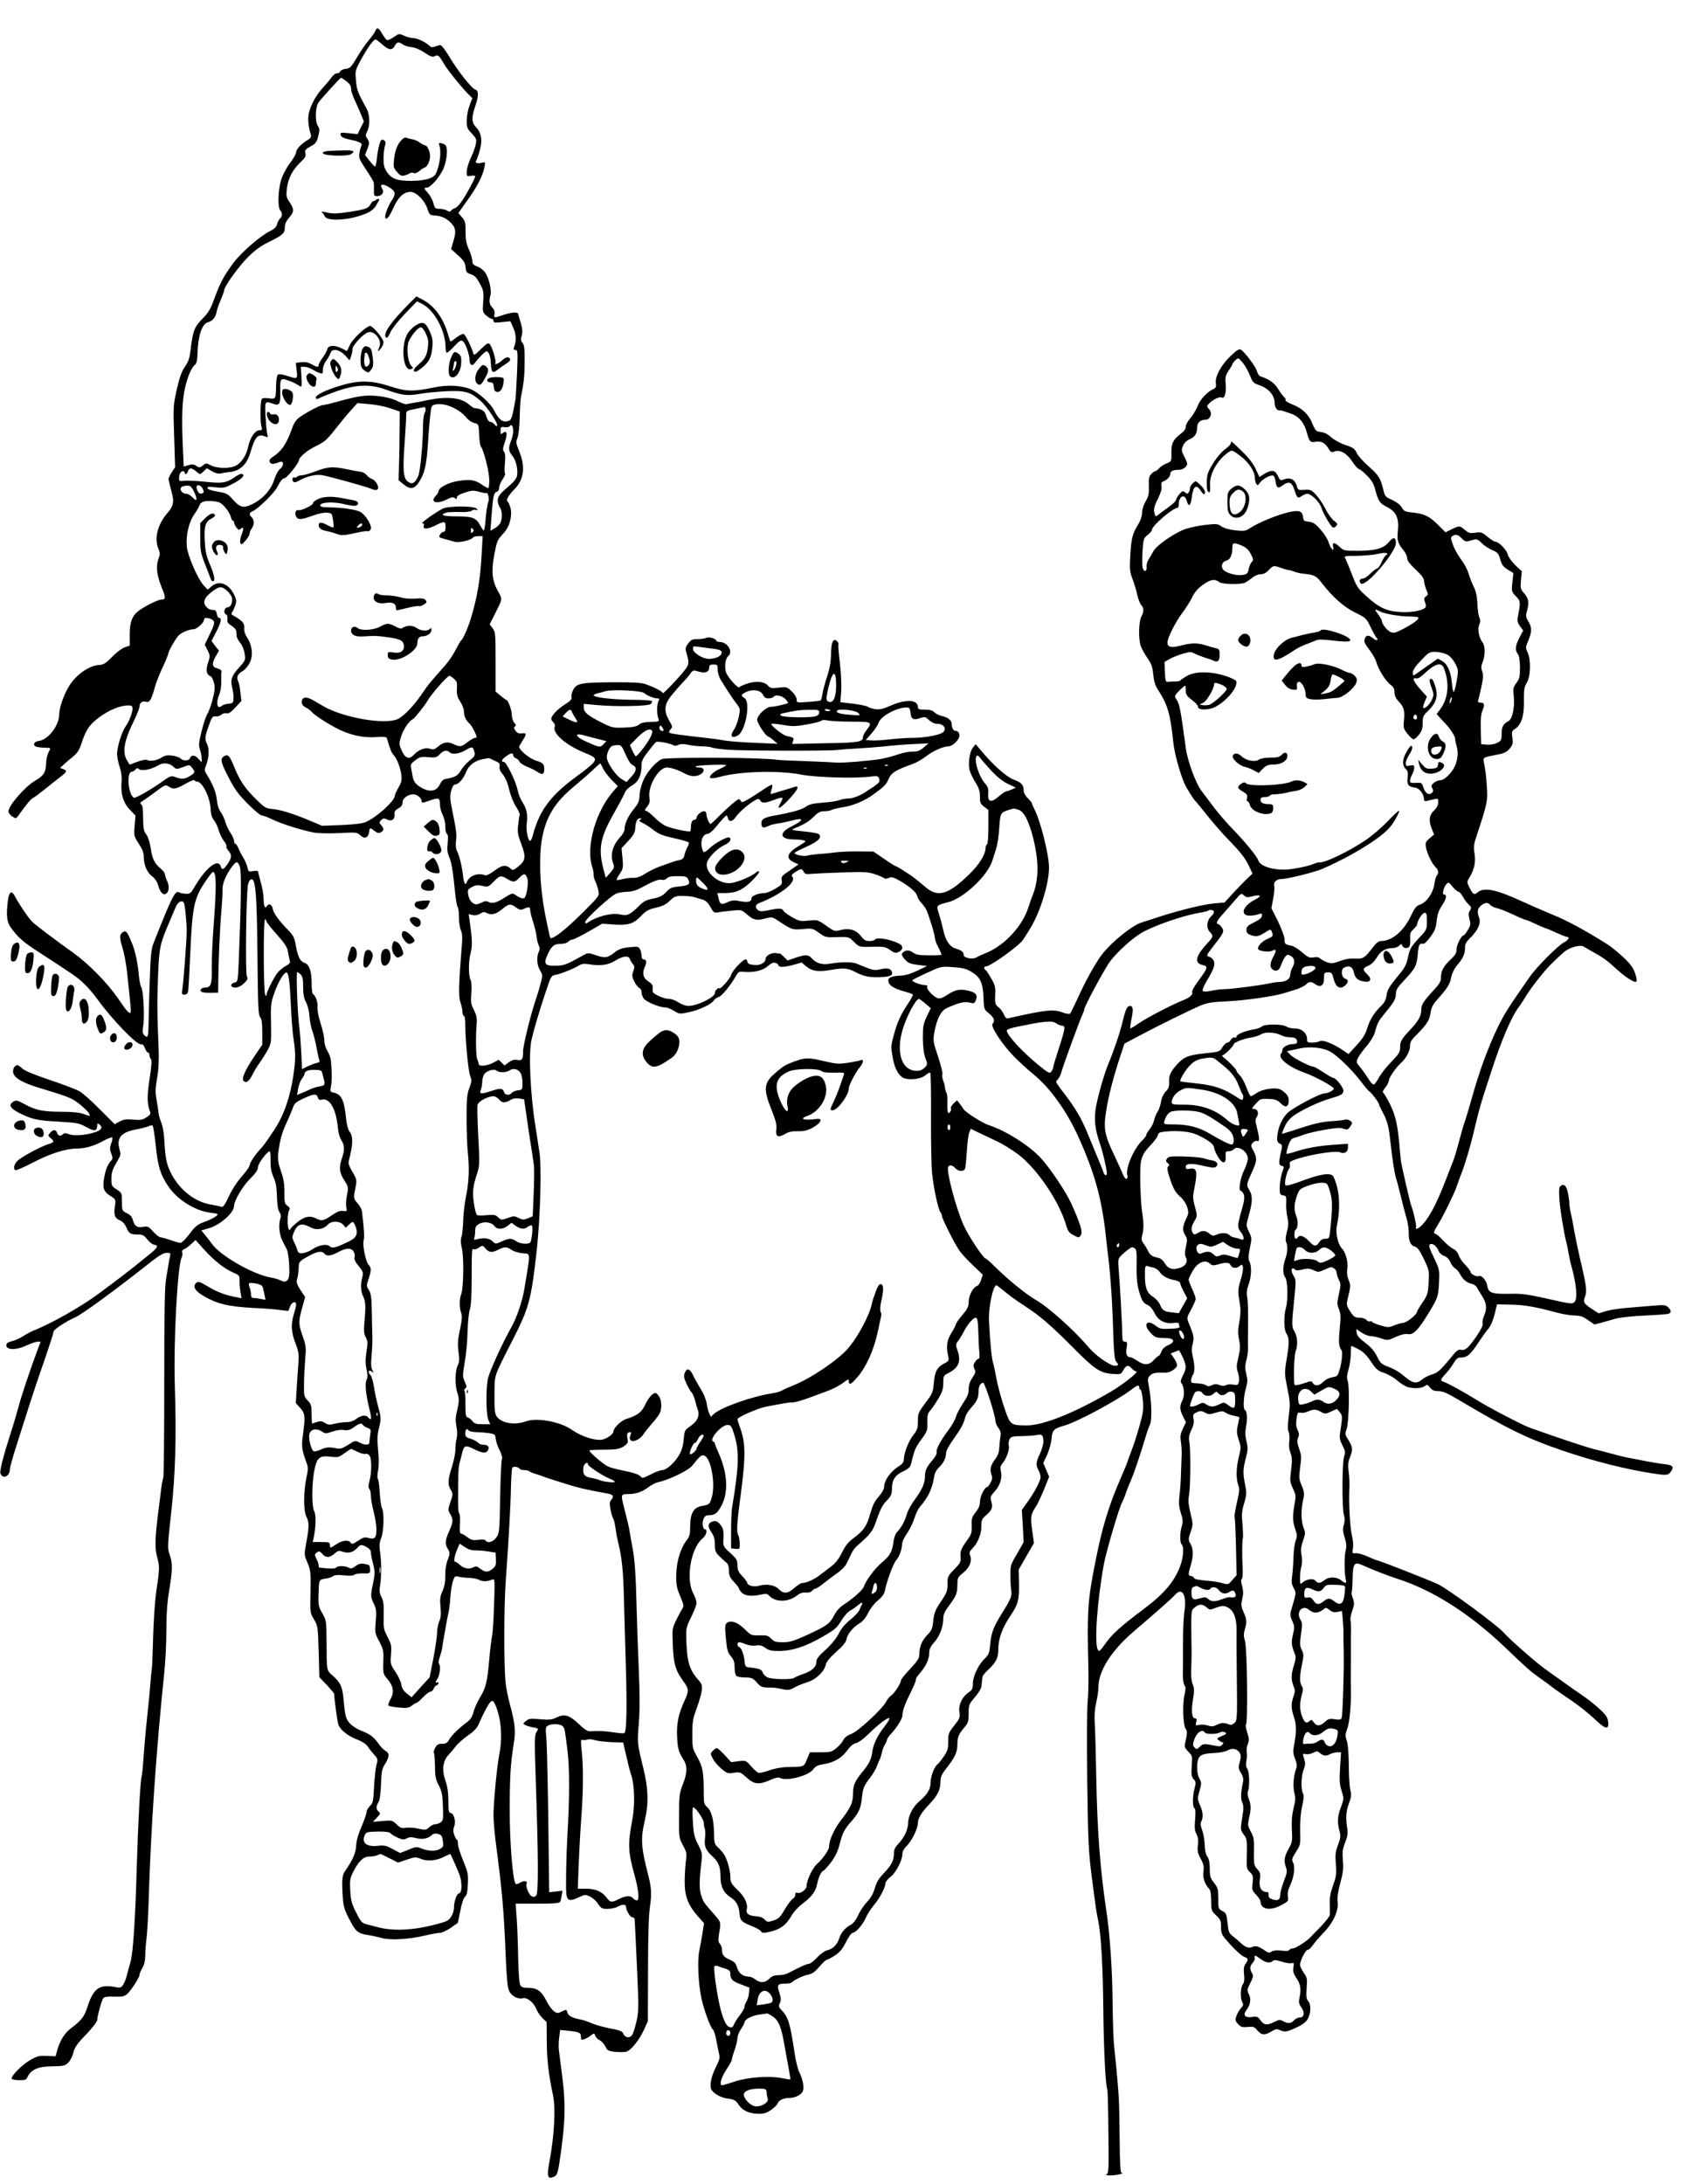 <?xml version="1.0" standalone="no"?>
<!DOCTYPE svg PUBLIC "-//W3C//DTD SVG 20010904//EN"
 "http://www.w3.org/TR/2001/REC-SVG-20010904/DTD/svg10.dtd">
<svg version="1.0" xmlns="http://www.w3.org/2000/svg"
 width="1200pt" height="1548pt" viewBox="0 0 1200 1548"
 preserveAspectRatio="xMidYMid meet">

<g transform="translate(0,1548) scale(0.1,-0.1)"
fill="#000000" stroke="none">
<path d="M2662 15261 c-4 -11 -24 -39 -44 -63 -21 -24 -59 -79 -85 -123 -43
-72 -51 -80 -81 -83 -18 -2 -36 -10 -39 -18 -3 -8 -13 -14 -24 -14 -10 0 -26
-12 -36 -26 -10 -15 -39 -50 -65 -78 -54 -59 -97 -145 -101 -202 -3 -36 3 -83
18 -129 4 -15 -1 -24 -22 -37 -47 -27 -83 -66 -83 -88 0 -11 -20 -46 -44 -77
-25 -33 -52 -84 -62 -118 -22 -70 -26 -197 -6 -216 16 -17 15 -44 -2 -58 -8
-7 -17 -25 -21 -40 -4 -19 -18 -33 -48 -48 -71 -35 -205 -151 -261 -226 -69
-93 -95 -142 -135 -252 -26 -72 -42 -100 -81 -140 -63 -64 -72 -88 -89 -230
-6 -54 -16 -81 -40 -115 -23 -33 -38 -75 -57 -160 -25 -112 -26 -121 -19 -333
l7 -218 -24 -37 c-13 -20 -23 -41 -23 -47 2 -11 9 -43 27 -112 13 -53 5 -84
-32 -126 -72 -82 -98 -183 -66 -258 12 -28 12 -38 -1 -73 -18 -51 -11 -113 22
-195 32 -78 32 -91 -2 -91 -23 0 -123 -50 -164 -83 -42 -32 -59 -80 -59 -162
l0 -81 -37 -13 c-21 -8 -61 -38 -89 -68 -45 -46 -58 -54 -96 -57 -66 -5 -153
-65 -203 -141 -39 -59 -75 -159 -75 -210 -1 -78 -79 -179 -145 -187 -37 -4
-46 -33 -13 -42 13 -3 40 -6 61 -6 35 0 37 -1 27 -21 -15 -28 -22 -56 -24
-105 -3 -50 -19 -74 -76 -107 -71 -41 -190 -177 -190 -218 0 -10 12 -26 27
-36 26 -17 27 -17 47 11 62 86 84 112 102 121 10 5 47 33 81 60 34 28 82 66
107 85 52 39 55 47 24 59 l-22 8 26 24 c14 13 43 38 66 56 29 24 44 46 57 85
34 105 57 140 128 193 69 52 150 85 205 85 27 0 32 -4 32 -24 0 -28 -25 -91
-50 -126 -26 -37 -60 -147 -60 -194 1 -23 9 -64 19 -93 12 -35 16 -70 13 -107
-7 -83 12 -146 59 -195 l40 -42 -6 -72 c-6 -70 -5 -73 29 -127 27 -40 36 -65
36 -96 0 -56 23 -109 60 -136 18 -13 34 -37 40 -58 13 -49 34 -75 53 -67 25
10 31 53 13 91 -9 19 -16 41 -16 49 0 8 -13 26 -29 39 -45 38 -62 72 -72 145
-6 42 -18 79 -31 98 -19 25 -22 43 -23 118 0 63 -4 90 -14 96 -10 7 -7 13 15
27 16 10 58 40 93 66 61 46 65 47 87 33 34 -22 50 -19 121 20 34 20 63 31 63
25 0 -5 8 -10 18 -10 37 0 93 -113 96 -196 1 -35 9 -59 24 -79 12 -15 27 -46
33 -69 6 -22 22 -56 35 -74 14 -17 23 -36 20 -41 -3 -5 3 -19 14 -31 26 -30
25 -48 -5 -93 -29 -42 -41 -46 -50 -17 -19 59 -108 -13 -188 -151 -24 -41 -30
-46 -61 -44 -18 1 -39 6 -46 10 -27 17 -52 -33 -181 -360 -17 -42 -21 -87 -28
-295 -4 -135 -8 -271 -8 -303 -1 -66 -7 -77 -29 -55 -13 13 -15 26 -8 70 11
61 0 254 -14 271 -6 7 -13 44 -17 82 -9 96 -25 170 -49 230 -34 82 -42 92 -63
79 -26 -16 -27 -39 -4 -113 11 -36 25 -109 31 -161 25 -228 31 -293 26 -297
-9 -10 -27 9 -87 98 -79 114 -209 247 -324 329 -107 76 -251 184 -284 214 -24
22 -96 127 -125 183 -23 45 -42 33 -50 -30 -13 -109 -8 -151 22 -193 52 -71
86 -101 207 -179 236 -153 261 -170 308 -214 26 -24 71 -76 99 -115 107 -147
278 -323 308 -318 12 2 21 -7 28 -28 6 -16 16 -30 21 -30 6 0 11 -8 11 -18 0
-10 5 -23 10 -28 8 -8 5 -51 -9 -140 -19 -124 -18 -178 4 -236 5 -12 -2 -23
-27 -38 -27 -18 -43 -20 -93 -16 -48 5 -68 2 -96 -13 l-36 -19 -104 104 c-57
58 -122 116 -145 129 -23 13 -117 49 -210 80 -110 37 -178 65 -195 81 -14 13
-30 24 -36 24 -20 0 -35 -29 -29 -55 9 -37 69 -71 182 -105 217 -66 230 -71
287 -115 31 -25 61 -54 67 -65 13 -24 13 -24 -40 -5 -28 10 -81 15 -159 15
-125 0 -183 12 -259 55 -51 28 -60 30 -85 11 -26 -20 -11 -43 46 -73 94 -47
129 -55 279 -63 137 -8 150 -11 201 -39 61 -34 77 -29 77 20 0 8 5 8 15 -1 25
-21 17 -38 -27 -54 -64 -22 -154 -30 -189 -15 -23 9 -33 9 -42 0 -17 -17 -35
-13 -42 9 -8 25 -27 26 -49 1 -17 -19 -17 -20 3 -38 29 -24 27 -30 -17 -43
-60 -20 -195 -93 -219 -119 -24 -25 -30 -56 -14 -65 5 -4 60 21 123 53 119 63
232 99 311 100 64 1 121 17 189 54 31 17 60 28 64 25 3 -4 0 -23 -7 -42 -11
-29 -11 -43 0 -72 11 -30 11 -38 -2 -52 -24 -28 -37 -59 -47 -114 -15 -75 -6
-104 42 -134 40 -25 40 -26 33 -74 -9 -63 -1 -85 36 -100 19 -8 35 -26 45 -49
18 -44 29 -51 80 -51 36 0 45 -5 68 -34 14 -19 36 -36 48 -38 37 -5 27 -23
-42 -77 -36 -29 -83 -66 -104 -84 -44 -35 -120 -93 -244 -185 -125 -93 -341
-215 -462 -262 -19 -8 -53 -26 -75 -40 -22 -15 -58 -31 -80 -36 -30 -7 -40
-15 -40 -29 0 -35 68 -36 140 -3 33 16 70 28 81 28 l22 0 -25 -67 c-57 -154
-115 -329 -132 -396 -11 -40 -35 -124 -56 -187 -55 -172 -78 -266 -72 -284 17
-43 67 -21 67 30 0 12 22 91 49 175 27 85 67 210 89 279 22 69 69 211 106 315
36 105 66 197 66 207 0 14 93 75 150 99 50 21 280 189 554 405 48 37 78 54 99
54 26 0 28 -3 23 -24 -3 -12 -8 -38 -11 -57 -3 -19 -11 -65 -17 -104 -10 -52
-13 -246 -13 -735 0 -366 -3 -670 -7 -676 -4 -6 -12 -48 -17 -95 -6 -46 -13
-100 -15 -119 -27 -209 -29 -280 -12 -344 19 -69 19 -81 -7 -256 -8 -58 -18
-199 -21 -315 -3 -115 -7 -219 -10 -230 -2 -11 -7 -58 -10 -105 -4 -47 -9
-105 -12 -130 -18 -169 -26 -252 -35 -374 -5 -76 -12 -142 -14 -146 -9 -15
-26 -334 -35 -640 -10 -374 -26 -609 -44 -675 -8 -27 -20 -70 -26 -95 -6 -25
-18 -56 -27 -68 -13 -21 -20 -23 -51 -17 -117 23 -158 -6 -202 -140 -22 -70
-41 -94 -120 -154 -41 -31 -74 -84 -92 -146 l-14 -50 -62 3 c-53 2 -68 -1
-117 -29 -56 -31 -138 -114 -132 -132 2 -6 25 -11 52 -11 44 -1 51 2 62 26 25
50 76 72 174 72 78 1 90 4 112 25 14 13 31 44 37 71 9 38 26 63 91 130 46 48
79 92 79 103 0 28 31 139 43 155 7 9 32 12 78 10 55 -2 72 2 90 18 29 25 89
119 89 138 0 9 9 30 20 48 13 21 20 51 20 83 0 28 4 87 10 132 5 46 12 170 15
275 15 506 55 1075 110 1600 8 75 15 211 15 302 0 118 6 198 20 283 24 144 25
194 3 255 -16 44 -15 57 12 305 29 262 37 533 25 888 -10 314 19 859 49 914 5
7 6 22 4 32 -4 12 1 21 13 25 11 4 33 20 50 36 l31 29 59 -66 c68 -76 145
-138 209 -165 41 -18 45 -22 44 -52 -1 -18 2 -55 6 -82 l8 -48 -34 7 c-83 16
-139 37 -202 75 -55 33 -71 39 -83 29 -36 -30 -6 -69 91 -117 87 -43 171 -57
377 -66 35 -2 90 -6 123 -11 l60 -7 12 31 c12 33 43 43 43 14 0 -10 -7 -40
-16 -68 -22 -70 -19 -127 12 -207 23 -61 25 -78 20 -146 -3 -42 -9 -122 -12
-177 l-6 -100 31 -34 c35 -39 37 -60 20 -188 -12 -84 -9 -107 24 -198 13 -35
13 -49 1 -105 -22 -105 -23 -238 0 -282 20 -41 19 -70 -4 -195 -13 -70 -13
-74 11 -130 22 -54 24 -68 21 -206 -3 -147 -3 -149 25 -195 27 -46 28 -52 33
-228 l5 -182 53 -55 c28 -31 52 -58 52 -62 0 -30 23 -202 30 -219 14 -38 67
-80 129 -104 42 -16 68 -34 82 -55 12 -18 33 -44 46 -58 22 -24 24 -30 14 -65
-7 -22 -14 -92 -18 -156 -5 -106 -8 -120 -30 -139 -12 -13 -23 -31 -23 -42 0
-11 -16 -58 -36 -104 -24 -55 -37 -102 -38 -136 -2 -50 -25 -102 -80 -181 -20
-29 -23 -63 -14 -196 4 -52 13 -82 47 -146 44 -86 60 -99 134 -110 23 -3 64
-12 92 -20 62 -18 195 -10 309 17 43 10 90 19 105 19 14 0 49 16 77 35 l51 36
18 86 c10 53 23 92 33 99 12 9 18 33 20 89 4 70 1 84 -33 167 -21 50 -38 104
-37 119 0 16 -3 29 -7 29 -4 0 -12 15 -19 33 -9 25 -9 40 0 64 13 35 -4 93
-28 93 -11 0 -14 19 -14 83 0 59 -6 102 -20 143 -27 75 -20 140 18 182 15 16
40 45 55 65 15 20 54 54 86 76 39 27 64 52 75 78 35 78 41 89 64 130 15 27 28
40 38 36 7 -3 24 -37 35 -77 26 -84 30 -200 11 -296 -17 -84 -42 -345 -42
-435 0 -38 7 -122 15 -185 48 -369 58 -476 73 -845 7 -145 12 -198 25 -221 18
-34 62 -56 96 -47 29 7 76 -30 94 -75 9 -22 29 -51 45 -67 l29 -27 1 -137 c0
-124 14 -243 42 -371 23 -99 12 -298 -25 -492 -16 -84 -11 -111 19 -102 35 10
40 21 53 102 43 284 47 411 19 627 -9 72 -19 149 -22 172 -3 22 -2 65 2 93 l7
52 59 -6 c79 -9 88 -14 88 -43 0 -21 3 -23 23 -17 12 4 33 15 47 26 24 19 24
19 32 -2 4 -11 18 -25 31 -31 13 -6 31 -26 40 -43 14 -30 20 -34 69 -39 29 -3
65 -3 78 0 33 7 95 84 128 158 l27 60 1 365 c0 246 5 392 14 448 12 82 10 129
-9 207 -56 217 -59 270 -26 410 26 114 23 221 -13 365 -43 175 -43 176 -31
319 7 89 7 206 -1 387 -6 142 -13 336 -15 429 -6 240 -13 339 -29 425 -8 41
-17 92 -20 112 -6 37 -10 54 -40 173 -24 93 -23 95 28 95 56 0 102 16 146 50
20 15 51 31 70 35 76 16 215 84 240 117 56 71 67 80 89 69 46 -25 76 -203 49
-295 -14 -48 -19 -52 -69 -60 -58 -9 -84 -52 -84 -141 0 -60 -4 -75 -27 -105
-43 -56 -71 -153 -72 -245 -1 -67 4 -91 28 -149 24 -55 27 -72 17 -85 -6 -9
-26 -45 -43 -80 -31 -63 -31 -64 -26 -186 6 -133 19 -175 77 -255 37 -52 38
-64 7 -132 -45 -98 -58 -163 -54 -256 4 -87 11 -110 47 -167 27 -42 25 -94 -6
-172 -25 -63 -27 -79 -27 -224 -1 -153 -1 -156 28 -209 26 -48 28 -57 20 -114
-4 -33 -8 -99 -8 -146 0 -100 24 -164 94 -243 l43 -48 -11 -72 c-6 -40 -17
-97 -23 -127 -14 -67 -6 -237 16 -335 18 -82 63 -206 81 -220 7 -5 18 -39 24
-75 7 -36 15 -80 20 -98 7 -27 3 -44 -26 -100 -32 -65 -44 -133 -26 -157 20
-29 68 -54 115 -60 44 -6 55 -12 72 -38 28 -44 72 -66 136 -69 45 -2 61 3 96
26 23 16 45 37 49 48 7 22 42 38 85 38 40 0 86 25 94 51 9 28 -2 84 -26 131
-10 20 -26 83 -34 140 -31 206 -44 250 -91 299 -22 23 -23 29 -13 52 9 21 9
35 -4 74 -18 55 -13 63 44 63 19 0 39 4 45 9 20 20 81 48 116 55 27 5 48 19
79 56 24 28 48 50 54 50 6 0 32 14 57 30 35 23 54 47 78 95 18 36 39 65 47 65
22 0 73 59 94 108 10 24 37 64 58 90 41 48 80 124 81 154 0 9 16 30 36 45 39
30 84 118 84 162 0 17 11 38 29 56 36 33 81 125 81 163 0 34 26 77 84 137 55
58 76 100 76 156 0 35 8 52 44 98 60 77 76 112 76 166 0 52 10 75 51 123 25
29 29 41 29 97 0 61 2 66 45 116 25 30 46 64 46 78 1 14 3 33 4 41 1 8 3 20 4
27 0 6 19 29 42 50 53 50 69 82 69 140 0 78 28 155 89 245 52 77 60 109 58
221 l-2 102 54 94 54 94 -12 88 c-14 95 -11 115 25 169 13 19 39 75 59 124
l36 89 -21 49 -21 49 27 56 c14 31 29 82 32 115 5 62 15 72 92 94 86 24 371
176 469 251 49 37 61 40 61 18 0 -8 4 -15 9 -15 5 0 12 -33 16 -73 6 -62 3
-89 -19 -168 -14 -52 -37 -126 -51 -164 -15 -39 -30 -81 -35 -95 -7 -23 -21
-56 -57 -140 -81 -188 -125 -333 -172 -568 -57 -284 -62 -360 -52 -762 2 -85
0 -193 -5 -240 -5 -47 -6 -301 -3 -565 6 -440 9 -497 33 -685 30 -233 33 -248
46 -310 19 -92 33 -333 35 -630 3 -275 16 -537 28 -557 3 -5 7 -140 8 -301 4
-252 2 -294 -11 -302 -11 -7 -2 -10 30 -9 39 0 104 16 74 18 -8 1 -12 69 -13
238 -1 131 -4 270 -7 308 -7 101 -24 279 -33 360 -4 39 -9 174 -10 300 -2 234
-19 484 -45 655 -44 295 -64 562 -71 945 -3 171 -8 344 -11 385 -3 50 0 97 10
140 9 36 16 85 16 110 1 118 91 260 255 400 158 135 270 234 290 257 50 56 83
-3 65 -120 -6 -39 -10 -144 -10 -232 0 -88 0 -186 -1 -218 0 -33 6 -65 12 -73
9 -11 9 -26 0 -67 -16 -64 -10 -219 8 -241 13 -15 12 -33 -5 -107 -4 -20 1
-32 24 -55 29 -29 29 -33 24 -102 -4 -61 -2 -76 14 -93 16 -18 17 -25 6 -65
-15 -56 -15 -131 -1 -140 8 -5 9 -30 5 -80 -5 -58 -3 -80 10 -105 12 -23 14
-45 10 -79 -5 -38 -2 -55 20 -95 21 -40 24 -57 19 -92 -6 -42 10 -89 41 -121
9 -9 14 -38 14 -84 0 -68 1 -72 35 -104 31 -29 35 -38 35 -83 0 -48 3 -54 65
-123 36 -40 79 -79 95 -86 35 -14 36 -19 14 -51 -12 -17 -15 -36 -11 -74 4
-37 2 -57 -8 -71 -18 -23 -20 -99 -4 -128 9 -16 7 -24 -10 -42 -11 -12 -26
-37 -32 -55 -10 -29 -9 -35 12 -58 21 -21 30 -24 68 -20 39 4 47 2 68 -24 29
-35 54 -36 100 -8 29 18 39 20 59 10 37 -16 50 -14 120 19 46 21 68 39 80 62
22 42 23 101 2 125 -13 14 -15 32 -11 91 5 66 4 75 -21 110 -14 21 -26 45 -26
54 0 30 39 108 54 108 8 0 25 15 37 33 12 17 46 57 75 87 70 72 108 155 101
218 -4 33 2 75 19 137 20 73 23 103 18 160 -5 58 -2 79 16 125 17 43 20 65 15
100 -12 75 -9 122 12 178 17 44 18 60 10 95 -6 23 -11 103 -11 177 -1 86 -6
149 -15 173 -11 34 -11 44 4 84 17 43 29 185 26 283 -1 25 -1 65 -1 90 1 40 1
110 1 240 -1 22 0 61 1 88 0 26 -1 56 -4 67 -3 11 3 42 13 69 15 43 15 54 4
87 -8 20 -11 39 -9 42 3 3 6 46 7 97 2 109 12 122 68 97 58 -27 191 -79 249
-97 254 -82 510 -245 761 -483 151 -145 183 -173 239 -213 65 -46 66 -47 105
-77 17 -13 73 -52 125 -87 52 -35 127 -94 167 -132 80 -77 106 -82 98 -20 -3
29 -16 48 -62 90 -32 30 -87 73 -123 97 -36 24 -96 67 -135 95 -38 27 -95 67
-125 89 -67 47 -257 215 -294 258 -43 51 -402 315 -471 346 -77 35 -415 167
-427 167 -4 0 -33 12 -65 26 -32 15 -71 26 -86 25 -27 -3 -28 -1 -22 33 4 20
1 59 -6 88 -15 62 -24 229 -19 338 2 30 0 83 -5 117 -6 48 -4 71 9 103 22 55
20 73 -10 122 -25 39 -26 44 -14 77 17 44 23 305 8 343 -7 20 -6 41 6 81 9 30
16 80 16 111 0 31 2 56 5 56 3 0 26 -11 51 -24 32 -17 58 -43 87 -87 36 -54
49 -65 91 -79 26 -9 67 -31 89 -50 23 -19 54 -41 70 -47 39 -17 107 -16 131 2
17 13 21 12 38 -10 14 -18 29 -25 54 -25 37 0 63 -11 154 -65 338 -201 484
-272 730 -356 223 -76 448 -133 645 -163 100 -15 107 -14 129 19 20 30 7 41
-54 48 -25 2 -83 12 -130 21 -47 9 -105 21 -130 25 -25 5 -72 17 -105 26 -33
9 -94 25 -135 35 -62 16 -280 89 -457 153 -53 20 -289 143 -373 196 -85 53
-202 117 -229 126 -29 9 -27 16 15 61 19 22 45 56 56 76 16 28 27 36 47 36 44
-1 69 19 122 100 28 42 59 86 69 97 22 24 39 63 55 130 l12 50 94 -2 c97 -1
181 -16 324 -55 44 -12 103 -22 132 -22 41 -1 60 -7 96 -33 l45 -31 54 14 c29
8 76 21 103 29 28 7 115 17 195 20 80 4 155 9 168 12 27 6 28 24 2 48 -17 16
-31 17 -107 10 -49 -4 -131 -10 -183 -15 -52 -4 -119 -14 -149 -23 l-53 -16
-49 32 c-56 37 -62 48 -49 83 16 40 12 74 -23 226 -19 79 -42 188 -52 243 -9
55 -21 116 -26 135 -5 19 -9 47 -9 62 0 15 -5 50 -11 78 -11 51 -33 66 -57 37
-9 -11 -4 -109 13 -212 15 -96 25 -147 34 -181 6 -22 13 -57 16 -79 4 -22 11
-56 16 -75 40 -139 50 -249 24 -270 -17 -14 -23 -13 -210 29 -101 23 -162 32
-220 31 -163 -3 -178 2 -189 65 -7 33 -41 69 -57 60 -13 -8 -59 14 -59 28 0 8
-17 30 -37 51 -21 20 -42 51 -48 69 -6 20 -22 38 -41 47 -17 8 -47 34 -68 57
-21 23 -46 45 -56 48 -16 5 -14 12 23 73 40 66 112 214 128 262 4 14 23 66 43
117 19 51 51 159 71 240 51 213 49 206 133 463 73 223 140 381 195 454 13 17
38 56 56 86 19 30 61 88 95 129 55 68 81 94 166 171 40 35 116 57 143 40 11
-7 41 -24 66 -38 69 -38 100 -60 166 -121 65 -60 130 -100 141 -88 5 4 0 31
-10 60 -14 40 -34 66 -85 114 -36 34 -88 76 -116 93 -161 101 -282 166 -389
209 -67 28 -161 69 -211 92 -184 85 -272 103 -316 63 -22 -20 -34 -13 -58 36
-18 37 -18 40 0 69 35 58 46 108 37 169 -8 49 -6 68 16 132 72 218 78 245 72
332 -5 86 -11 131 -22 185 -7 35 -8 34 94 54 49 9 68 18 88 42 23 27 25 37 20
78 -6 42 -4 48 18 62 46 30 66 92 64 197 -1 82 2 100 20 130 28 44 31 164 6
216 -15 32 -15 37 5 83 26 62 27 95 0 137 -17 28 -19 39 -10 71 17 61 13 90
-18 126 -28 31 -29 37 -24 95 l6 63 -47 44 c-27 27 -49 58 -53 75 -6 31 -63
90 -87 90 -8 0 -33 16 -56 35 -39 33 -47 35 -86 29 -38 -5 -48 -3 -75 20 -37
31 -37 31 -93 5 l-44 -22 -53 53 c-62 61 -96 78 -179 87 -54 5 -63 9 -78 36
-11 19 -36 38 -68 53 -49 22 -52 25 -64 76 -19 78 -32 100 -104 163 -36 31
-73 73 -83 93 -15 32 -27 40 -79 57 -34 11 -78 35 -98 52 -34 30 -49 37 -100
45 -11 2 -25 21 -37 52 -25 66 -71 111 -140 138 -32 12 -55 27 -52 32 3 5 0
14 -8 20 -8 6 -28 32 -44 59 -28 44 -63 69 -127 90 -9 3 -19 19 -23 35 -6 29
-87 137 -115 154 -11 7 -29 -4 -71 -44 -67 -63 -113 -148 -106 -194 4 -26 1
-33 -18 -42 -45 -21 -94 -74 -111 -120 -10 -26 -33 -64 -51 -85 -18 -20 -33
-48 -33 -61 0 -15 -12 -33 -35 -50 -55 -42 -69 -70 -67 -137 1 -59 1 -59 -35
-74 -20 -8 -44 -24 -53 -35 -10 -11 -22 -20 -27 -20 -6 0 -18 -9 -29 -21 -15
-17 -18 -34 -16 -85 2 -54 -2 -72 -23 -108 -15 -25 -25 -58 -25 -80 0 -25 -11
-57 -34 -94 -36 -60 -44 -95 -51 -233 -4 -70 -1 -95 16 -140 12 -30 27 -80 34
-112 7 -32 20 -66 29 -76 20 -22 20 -44 1 -81 -19 -36 -22 -155 -5 -207 7 -21
29 -60 48 -88 29 -41 36 -62 41 -116 5 -46 14 -78 32 -105 70 -109 88 -168
109 -364 8 -85 45 -221 82 -307 12 -28 66 -114 78 -123 4 -3 40 -48 82 -100
42 -52 104 -124 139 -160 97 -99 129 -140 157 -198 l25 -54 -39 -37 c-21 -20
-66 -66 -99 -102 l-60 -66 -70 -6 c-75 -6 -243 -47 -390 -94 -49 -17 -108 -35
-130 -42 -64 -20 -209 -136 -276 -222 -46 -58 -123 -196 -180 -324 -23 -49
-45 -94 -49 -99 -6 -5 -28 -2 -55 8 -62 24 -122 18 -376 -40 -22 -5 -28 -1
-39 25 -7 18 -24 41 -39 52 -23 19 -25 26 -23 85 3 57 0 71 -28 119 -17 30
-35 57 -41 60 -13 9 -11 25 3 25 28 0 185 109 253 175 6 5 34 49 63 96 71 118
132 317 132 430 0 90 -61 332 -104 414 -9 17 -16 34 -16 38 0 5 -13 22 -30 39
-19 18 -30 40 -30 57 0 38 -17 56 -73 76 -49 19 -141 100 -225 200 l-42 50
-19 -23 c-26 -30 -38 -124 -21 -171 7 -20 25 -57 41 -82 22 -35 29 -58 29 -95
0 -44 4 -53 30 -72 l30 -23 0 -119 c0 -68 -4 -121 -10 -125 -6 -3 -10 -15 -10
-25 0 -45 -44 -117 -113 -184 -147 -145 -222 -169 -308 -98 -79 67 -99 82
-152 115 -31 21 -60 37 -63 37 -4 0 -41 23 -83 52 l-76 52 -103 1 c-56 1 -128
-2 -160 -6 -31 -4 -86 -10 -122 -12 -36 -3 -74 -8 -86 -12 -23 -7 -89 7 -89
19 0 4 38 24 84 44 85 38 114 68 88 90 -7 6 -55 14 -107 19 -89 9 -93 10 -65
22 73 30 102 48 137 83 30 30 46 38 74 38 19 0 44 4 54 10 10 5 47 14 82 19
66 10 149 44 208 87 82 59 94 71 112 112 21 46 45 61 171 107 26 9 69 34 96
55 46 36 121 70 159 70 22 1 56 28 72 58 12 25 0 52 -25 52 -14 0 -25 22 -25
49 0 25 -28 47 -70 56 -19 4 -43 16 -53 26 -13 14 -32 19 -67 19 -42 0 -50 3
-50 19 0 52 -85 57 -192 10 -57 -25 -79 -30 -112 -25 -22 4 -45 11 -52 17 -7
5 -53 15 -103 21 l-91 11 6 76 c3 45 -1 128 -9 201 -9 69 -13 128 -11 132 3 5
-1 14 -8 22 -28 27 -43 -3 -44 -89 -1 -57 -9 -103 -28 -160 -15 -44 -29 -99
-33 -123 -3 -23 -9 -44 -13 -47 -4 -2 -43 -7 -88 -10 -81 -6 -82 -6 -82 18 0
13 -14 37 -34 56 -34 33 -37 33 -93 27 -50 -6 -60 -4 -75 13 -26 30 -82 37
-144 17 -29 -9 -56 -21 -60 -27 -7 -11 -66 50 -90 95 -19 33 -12 107 11 126
37 31 -6 100 -61 100 -13 0 -24 4 -24 9 0 14 -55 30 -71 20 -8 -5 -35 -9 -60
-9 -39 0 -48 -4 -68 -31 -21 -28 -22 -36 -12 -68 17 -59 18 -75 1 -102 -21
-36 -170 -195 -170 -182 0 12 -59 42 -125 65 -28 9 -92 13 -215 12 -233 -1
-266 -7 -291 -47 -11 -18 -18 -42 -16 -55 4 -19 -5 -29 -48 -56 -53 -34 -95
-79 -95 -101 0 -7 7 -18 15 -25 9 -8 13 -21 9 -32 -15 -47 78 -128 208 -182
113 -46 113 -46 -67 -180 -173 -128 -251 -236 -295 -403 -6 -24 -15 -43 -20
-43 -16 0 -31 79 -24 125 8 58 -1 105 -30 148 -13 19 -29 58 -35 88 -15 67
-80 199 -98 199 -22 0 -15 17 16 39 34 25 51 27 51 7 0 -8 9 -17 19 -21 11 -3
22 -14 25 -23 3 -9 27 -25 53 -36 27 -10 60 -27 76 -38 33 -23 47 -17 47 20 0
37 -9 46 -56 60 -51 15 -130 82 -121 103 4 8 16 28 26 44 27 42 26 52 -8 47
-21 -3 -33 2 -45 19 -12 17 -13 25 -4 30 9 6 8 13 -5 27 -9 10 -17 35 -17 55
0 35 -27 107 -40 107 -3 0 -21 13 -40 29 l-35 29 0 210 c0 198 -1 212 -21 239
l-21 28 33 65 c61 122 59 109 25 171 -41 74 -47 140 -26 254 20 103 22 108 67
156 43 45 63 125 48 181 -6 21 -15 40 -20 43 -14 9 5 43 52 91 64 67 75 154
32 262 -25 60 -26 68 -13 101 7 20 14 82 15 141 1 58 5 121 8 140 22 111 27
159 27 260 1 88 -3 115 -15 129 -12 14 -14 24 -6 51 7 25 6 48 -6 90 -9 30
-18 60 -20 67 -3 14 -57 8 -118 -14 -51 -17 -54 -17 -49 11 3 16 -2 33 -16 47
-21 23 -24 45 -12 89 9 33 -12 122 -38 159 -12 16 -37 36 -56 42 -28 11 -35
18 -35 40 0 15 -11 51 -24 80 -19 42 -24 70 -24 126 1 63 -2 75 -25 103 l-26
30 66 93 c70 98 107 171 119 232 7 37 6 38 -20 31 -32 -8 -51 1 -38 17 5 7 16
39 25 72 20 72 11 124 -27 164 -32 33 -33 67 -6 146 26 75 26 112 1 120 -26 8
-124 132 -184 233 -27 45 -55 82 -63 82 -7 0 -24 -4 -38 -10 -19 -7 -29 -6
-39 5 -27 26 -88 55 -117 55 -16 0 -45 8 -64 17 -35 16 -36 16 -72 -9 -20 -15
-42 -24 -49 -22 -6 3 -22 23 -34 44 -25 44 -38 50 -49 21z m49 -96 c46 -41 71
-44 89 -10 15 29 27 31 57 10 12 -9 40 -17 61 -19 25 -2 60 -17 93 -39 41 -28
57 -33 71 -26 24 13 31 8 64 -49 28 -48 109 -149 169 -213 l35 -35 -20 -52
c-11 -29 -20 -77 -20 -107 0 -49 4 -58 36 -91 31 -33 35 -41 29 -73 -3 -20
-19 -65 -36 -100 -16 -35 -29 -79 -29 -98 0 -34 1 -35 30 -29 17 3 30 1 30 -4
0 -14 -65 -135 -97 -179 -15 -23 -37 -44 -48 -47 -11 -4 -23 -12 -27 -18 -5
-8 -13 -8 -28 2 -11 6 -35 12 -53 12 -30 0 -34 3 -44 43 -7 23 -24 54 -38 69
-29 32 -31 38 -8 38 28 0 99 84 122 144 21 58 27 131 13 154 -5 7 -19 14 -31
17 -18 3 -21 1 -16 -13 17 -41 5 -144 -24 -203 -16 -33 -76 -50 -174 -51 -99
0 -139 14 -171 60 -21 31 -26 50 -26 99 0 34 5 74 10 89 10 26 2 43 -22 44
-11 0 -27 -60 -34 -126 -4 -35 -10 -64 -14 -64 -4 0 -21 18 -39 40 l-32 41 17
44 c15 42 15 46 0 70 -15 23 -15 28 -1 55 20 38 18 117 -3 156 -66 121 -71
133 -77 201 -7 71 -7 72 38 155 48 86 85 137 101 138 5 0 26 -16 47 -35z
m-254 -261 c23 -18 33 -33 33 -53 0 -15 11 -49 24 -77 13 -27 33 -73 45 -102
l22 -53 -23 -45 -22 -45 -62 7 c-59 6 -62 5 -58 -13 4 -14 21 -23 67 -33 68
-14 90 -26 80 -43 -3 -6 -10 -28 -13 -49 -7 -36 -3 -46 46 -120 30 -44 54 -86
55 -92 1 -6 1 -30 1 -53 -1 -38 1 -43 22 -43 35 0 53 26 37 52 -21 33 1 39 47
12 48 -29 52 -48 19 -97 -26 -38 -53 -114 -44 -123 12 -12 29 10 59 77 33 73
72 109 120 109 39 0 99 -59 118 -116 16 -48 18 -49 60 -52 47 -4 83 -23 117
-61 26 -31 28 -59 7 -126 l-15 -50 50 -45 c41 -37 50 -52 53 -84 3 -34 7 -40
38 -50 27 -9 40 -23 63 -66 27 -50 29 -61 24 -129 -5 -70 -4 -74 21 -97 15
-13 33 -24 40 -24 6 0 12 -7 12 -15 0 -12 11 -14 60 -8 l60 6 21 -48 c21 -47
22 -93 4 -137 -5 -13 -2 -18 10 -18 17 0 18 -12 12 -162 -4 -90 -9 -174 -11
-188 -25 -140 -28 -149 -58 -156 -36 -7 -61 13 -93 76 -27 54 -119 135 -173
154 -69 25 -160 29 -247 11 -155 -32 -200 -31 -316 6 -134 44 -224 45 -350 7
-106 -31 -179 -67 -179 -86 0 -8 6 -12 13 -9 225 100 344 116 482 66 115 -41
152 -46 240 -31 44 8 131 16 193 19 132 6 169 -5 240 -68 47 -41 129 -165 117
-177 -4 -4 -12 1 -19 11 -7 9 -20 17 -29 17 -10 0 -21 15 -28 40 -12 40 -29
51 -90 59 -3 1 -18 12 -34 25 -55 48 -155 58 -287 31 -40 -9 -89 -18 -108 -21
-19 -3 -40 -7 -47 -9 -6 -2 -35 8 -64 22 -35 18 -80 29 -138 36 -89 9 -138 2
-314 -47 -32 -9 -66 -16 -75 -17 -20 0 -101 -42 -160 -81 -29 -20 -44 -40 -57
-75 -42 -119 -77 -171 -144 -214 -17 -11 -22 -21 -18 -33 7 -18 28 -18 69 -1
31 13 35 -24 5 -48 -15 -13 -33 -46 -43 -80 -22 -70 -83 -136 -158 -172 -60
-29 -85 -22 -137 37 -32 37 -42 43 -104 53 -40 6 -70 16 -73 24 -4 11 7 13 56
7 53 -6 67 -4 109 18 70 35 102 63 84 75 -9 6 -26 0 -55 -20 -60 -42 -88 -47
-216 -33 -63 6 -130 9 -147 6 -28 -4 -33 -2 -33 16 0 31 11 52 26 52 8 0 14
-4 14 -10 0 -18 18 -10 23 10 3 11 12 20 20 20 7 0 24 -9 37 -20 28 -25 29
-25 55 0 l22 21 36 -21 c21 -12 44 -19 59 -16 12 3 42 8 64 10 75 7 124 52
149 136 34 117 54 138 109 115 17 -7 18 -5 11 21 -4 16 -9 73 -12 127 -5 106
-5 106 54 85 45 -16 53 -3 51 87 -3 92 1 98 55 79 23 -8 52 -21 64 -29 12 -8
25 -15 29 -15 4 0 4 32 2 70 l-5 70 26 0 c14 0 40 -8 57 -19 17 -10 40 -22 52
-25 20 -7 22 -4 22 25 0 18 10 45 24 63 13 17 26 41 30 54 12 38 69 25 113
-27 l22 -25 11 28 c5 15 10 38 10 52 0 26 77 109 111 119 45 14 100 -57 80
-102 -16 -36 -13 -41 9 -14 11 13 20 34 20 46 0 24 -76 115 -95 115 -27 -2
-122 -90 -142 -132 l-22 -46 -40 20 c-49 24 -94 21 -100 -7 -2 -11 -16 -38
-32 -59 -16 -22 -29 -46 -29 -53 0 -18 -13 -16 -52 6 -23 13 -45 17 -72 14
l-38 -5 6 -54 c7 -62 7 -62 -71 -37 -36 11 -56 14 -64 6 -5 -5 -10 -39 -11
-74 -1 -98 -2 -99 -53 -92 -33 4 -46 2 -50 -8 -9 -24 -10 -152 -2 -186 8 -30
7 -33 -15 -33 -29 0 -64 -52 -78 -117 -14 -61 -43 -107 -83 -131 -40 -25 -138
-24 -184 1 -30 16 -32 16 -54 -2 -21 -17 -25 -17 -47 -3 -18 12 -30 13 -56 5
l-33 -10 -8 182 c-9 244 2 357 47 473 11 29 29 58 39 65 14 10 18 29 20 86 4
123 32 206 74 217 32 8 55 36 61 73 3 17 16 56 30 86 13 31 24 61 24 68 0 26
103 169 168 234 46 46 91 79 137 102 109 53 125 67 125 108 0 25 9 45 30 70
37 41 37 61 4 110 -23 33 -25 45 -20 91 9 79 40 138 100 195 31 29 37 41 32
61 -5 21 0 28 36 48 37 20 45 30 55 73 11 41 10 53 -2 72 -22 32 -19 131 3
165 17 26 152 174 161 177 2 0 19 -10 38 -25z m6360 -1999 c15 -19 37 -58 48
-87 19 -48 25 -54 66 -68 66 -22 109 -72 109 -126 0 -30 18 -57 36 -53 5 1 16
0 24 -4 8 -3 31 -10 50 -17 61 -19 100 -64 120 -141 15 -57 25 -67 55 -61 42
8 72 -6 94 -43 18 -31 23 -34 46 -25 38 15 89 -14 126 -72 17 -26 38 -50 48
-53 9 -3 36 -24 58 -48 31 -31 46 -57 57 -99 21 -81 31 -95 85 -123 64 -32 84
-78 75 -169 -7 -67 0 -88 42 -139 13 -16 24 -40 24 -53 0 -17 18 -42 60 -81
41 -38 60 -64 60 -80 0 -13 7 -40 15 -61 15 -34 15 -38 -2 -49 -14 -11 -15
-18 -6 -43 8 -22 8 -32 -1 -39 -26 -21 -97 -33 -172 -29 -99 5 -151 29 -242
111 -62 55 -70 68 -104 156 -20 53 -42 104 -47 114 -10 16 -4 17 81 17 51 1
119 7 150 14 53 13 85 7 57 -10 -6 -3 -20 -26 -31 -50 -10 -24 -25 -44 -32
-44 -6 0 -27 -16 -46 -35 -19 -19 -42 -35 -51 -35 -25 0 -34 -19 -18 -36 32
-31 249 220 249 287 0 43 -19 45 -50 7 -38 -46 -96 -62 -222 -62 -93 0 -99 1
-126 27 -37 35 -56 36 -47 0 10 -43 -19 -11 -33 36 -7 21 -33 62 -58 89 -36
41 -52 51 -82 54 -32 3 -37 7 -40 30 -5 45 -25 53 -91 40 -83 -17 -227 -76
-288 -117 -29 -19 -40 -20 -102 -14 -44 5 -80 15 -98 28 -25 18 -36 19 -112
11 -46 -5 -112 -19 -145 -30 -77 -28 -204 -115 -226 -157 -9 -17 -24 -43 -34
-58 -9 -14 -16 -38 -14 -52 4 -35 -20 -41 -28 -7 -4 14 -4 67 -1 117 6 86 7
92 36 115 17 13 31 29 31 37 0 28 147 155 181 155 5 0 9 11 9 24 0 61 43 80
57 25 12 -44 27 -36 34 18 11 90 32 106 67 52 12 -19 22 -27 26 -20 9 14 -5
40 -38 70 -25 24 -26 24 -46 6 -11 -10 -20 -25 -20 -34 0 -9 -4 -22 -9 -30 -8
-13 -12 -13 -26 -1 -15 13 -20 11 -41 -13 -13 -16 -24 -34 -24 -41 0 -7 -18
-25 -41 -42 -22 -16 -53 -39 -69 -51 -36 -29 -36 -29 -44 8 -4 22 2 46 25 91
21 41 29 71 27 90 -4 21 0 32 11 35 27 10 51 35 51 53 0 20 19 30 60 30 29 0
60 22 60 43 0 7 -10 31 -22 53 -19 37 -20 45 -8 74 9 21 25 37 46 46 38 16 54
40 54 82 0 35 22 56 58 57 37 0 54 46 27 75 -17 19 -17 21 0 40 24 26 75 51
88 43 21 -13 35 27 30 90 -4 55 -2 66 21 100 14 21 26 41 26 44 0 10 32 43 41
43 5 0 21 -16 36 -35z m-6052 -318 l70 -24 -1 -134 c0 -74 -2 -183 -4 -243
l-3 -110 34 -28 c55 -46 87 -35 129 47 25 48 37 115 45 240 8 122 13 177 20
231 5 38 9 43 38 48 65 12 168 -34 217 -97 12 -15 36 -30 53 -35 32 -8 32 -8
35 -82 2 -41 7 -79 13 -86 20 -24 59 -180 59 -236 0 -32 -3 -58 -8 -58 -4 0
-24 11 -44 25 -50 34 -82 39 -168 26 -71 -11 -140 -48 -140 -74 0 -6 -9 -21
-21 -33 -42 -45 11 -60 82 -23 32 16 44 18 55 8 11 -9 14 -8 14 4 0 8 12 19
28 25 72 27 87 29 131 16 25 -7 48 -11 52 -9 9 6 20 -39 14 -57 -10 -28 -17
-76 -22 -140 -3 -38 -8 -68 -12 -68 -3 0 -15 17 -26 37 -28 53 -55 63 -167 63
-94 0 -123 10 -75 26 12 4 55 6 95 5 46 -2 78 2 87 9 8 7 22 9 31 6 14 -5 15
-4 5 8 -18 22 -202 21 -243 0 -57 -30 -159 -104 -143 -104 11 0 15 -5 11 -15
-10 -28 23 -28 78 -1 69 34 76 33 76 -9 0 -24 -5 -35 -15 -35 -8 0 -19 -9 -25
-20 -9 -17 -6 -20 32 -30 24 -6 56 -15 72 -20 29 -10 120 12 132 31 3 5 19 9
36 9 l31 0 -7 -129 c-10 -181 -31 -304 -77 -456 -22 -70 -55 -146 -69 -155 -4
-3 -21 -32 -38 -65 -16 -33 -50 -83 -74 -110 -109 -123 -125 -143 -153 -185
-64 -96 -140 -177 -185 -197 -92 -41 -381 9 -524 90 -22 13 -58 34 -79 46 -46
26 -77 20 -77 -14 0 -17 9 -29 28 -39 16 -8 35 -22 42 -31 25 -30 160 -114
227 -140 82 -33 154 -45 238 -39 47 3 67 1 69 -8 20 -71 32 -103 45 -116 24
-24 50 -88 57 -141 5 -41 2 -55 -20 -93 -14 -25 -26 -51 -26 -58 0 -37 -130
-154 -207 -187 -26 -10 -82 -17 -174 -21 l-135 -5 -90 38 c-115 48 -207 77
-265 81 -42 4 -54 11 -111 67 -79 78 -115 130 -153 222 -36 89 -46 101 -74 86
-32 -17 -26 -44 32 -155 42 -81 68 -117 134 -183 46 -46 90 -83 100 -83 9 0
44 -13 77 -29 65 -31 194 -72 287 -91 35 -7 104 -8 183 -5 124 7 129 6 152
-16 30 -28 57 -17 62 25 4 31 7 32 39 6 19 -15 30 -17 44 -9 23 12 24 27 2 51
-15 17 -15 20 0 35 14 14 21 15 43 4 33 -15 55 1 52 37 -2 19 4 29 27 42 22
12 30 24 30 44 0 28 38 56 78 56 24 0 57 -27 57 -47 0 -16 5 -16 55 2 66 24
75 21 75 -25 0 -22 9 -56 20 -77 11 -22 19 -57 18 -82 0 -24 5 -47 11 -51 9
-5 10 -25 6 -66 -5 -45 -2 -69 11 -99 17 -39 26 -95 43 -264 5 -46 13 -86 17
-90 5 -3 9 -36 9 -72 0 -36 6 -77 13 -91 9 -17 12 -46 9 -89 -24 -292 -26
-381 -12 -422 8 -23 15 -54 15 -69 0 -16 5 -28 10 -28 6 0 10 -28 10 -63 0
-111 21 -330 35 -364 12 -28 11 -38 -6 -84 -17 -44 -20 -77 -20 -213 0 -89 4
-199 9 -246 12 -112 8 -206 -13 -310 -10 -47 -19 -125 -20 -175 -2 -49 -7
-101 -13 -115 -6 -17 -5 -40 3 -75 16 -59 13 -286 -4 -328 -14 -36 -14 -98 0
-133 7 -21 6 -46 -5 -99 -20 -93 -22 -120 -13 -187 6 -44 5 -63 -7 -87 -19
-36 -20 -141 -3 -191 15 -41 14 -64 -3 -136 -10 -39 -10 -66 -3 -105 7 -32 7
-64 2 -83 -5 -17 -9 -52 -9 -78 0 -26 -11 -82 -25 -125 -29 -92 -31 -125 -8
-163 16 -27 16 -32 -2 -85 -19 -54 -19 -58 -2 -86 23 -40 22 -56 -8 -123 -29
-67 -31 -88 -8 -126 15 -27 15 -31 -2 -77 -12 -31 -18 -70 -17 -110 1 -44 -5
-75 -19 -109 -18 -39 -20 -58 -15 -113 5 -50 3 -76 -9 -104 -8 -20 -15 -56
-15 -79 0 -24 -12 -105 -26 -180 l-27 -137 -64 -70 -64 -71 -34 27 c-23 18
-35 38 -39 64 -3 20 -22 61 -42 90 -35 52 -36 56 -31 122 5 61 3 72 -24 124
-28 53 -30 63 -28 153 2 76 -1 102 -15 129 -15 28 -17 45 -10 85 10 65 10 165
-1 238 -6 44 -4 66 9 98 18 46 22 180 5 211 -6 11 -13 62 -16 112 -3 51 -9 94
-14 97 -4 3 -3 28 2 55 6 29 7 84 2 130 -9 101 -9 117 8 187 12 52 11 65 -8
135 -12 43 -26 108 -31 145 -6 37 -17 75 -26 84 -21 20 -10 40 12 22 14 -12
14 -10 3 11 -10 17 -11 45 -6 100 4 42 7 101 6 131 -1 30 -3 111 -4 180 -2
102 -5 131 -21 156 -18 30 -18 34 -2 79 20 60 20 79 1 99 -21 21 -45 140 -36
174 7 23 3 83 -12 208 -1 11 -14 35 -29 53 -32 37 -32 38 -17 113 11 53 10 57
-21 112 -32 56 -32 60 -20 104 23 88 24 149 2 177 -13 16 -22 48 -27 92 -13
134 -33 176 -86 188 -28 6 -29 9 -22 43 7 35 8 99 0 182 -1 20 -13 52 -25 71
-13 22 -22 52 -22 76 0 22 -12 76 -26 119 -15 46 -24 93 -22 114 4 33 -13 83
-33 95 -5 4 -9 40 -9 81 0 82 -17 128 -50 139 -31 10 -47 43 -61 118 -10 59
-17 75 -53 112 -69 71 -106 122 -112 155 -6 29 -27 40 -39 20 -15 -24 -25 -6
-25 43 0 28 -9 84 -20 122 -11 39 -20 74 -20 79 0 4 -15 5 -34 2 -32 -6 -35
-5 -41 26 -4 18 -17 49 -29 68 -12 19 -28 50 -35 68 -8 17 -17 32 -22 32 -5 0
-9 9 -9 20 0 10 -11 36 -25 56 -14 20 -30 55 -37 78 -6 23 -21 55 -33 71 -14
19 -24 51 -27 85 -5 53 -28 110 -70 178 -19 31 -20 35 -4 75 19 51 21 113 3
147 -16 32 -14 50 15 130 20 57 26 65 46 62 13 -2 31 3 41 12 9 8 26 13 37 10
15 -4 31 7 63 41 l43 47 -7 61 c-3 34 -11 69 -16 79 -14 27 -4 51 31 71 17 10
40 36 51 59 26 51 18 124 -18 179 -17 25 -23 48 -21 70 3 32 -13 50 -82 89
-10 6 -11 12 -3 22 5 7 15 28 22 47 9 29 8 41 -9 77 -37 76 -106 103 -157 60
l-30 -25 -26 27 c-42 44 -115 209 -122 277 -8 77 14 175 54 231 16 23 32 51
36 63 8 26 42 35 103 28 38 -4 52 -12 80 -44 18 -21 35 -50 39 -65 3 -16 9
-28 14 -28 5 0 9 -6 9 -13 0 -7 7 -23 16 -35 13 -18 19 -21 30 -11 23 19 25 6
8 -39 -9 -22 -13 -49 -10 -59 7 -16 11 -14 37 15 16 18 29 40 29 50 0 9 7 26
15 36 19 25 19 60 0 80 -21 20 -19 31 9 44 39 17 151 128 172 169 21 42 38 63
51 63 17 0 103 108 103 128 0 21 61 72 122 101 59 28 76 43 135 118 38 48 88
109 113 136 l45 50 80 -7 c44 -3 112 -16 150 -29z m246 -36 c-6 -11 -11 -53
-11 -93 -1 -123 -19 -316 -33 -350 -22 -51 -42 -64 -71 -44 -36 23 -41 80 -26
280 6 94 12 183 11 198 0 25 4 28 57 38 31 6 62 13 67 14 15 4 18 -20 6 -43z
m629 -125 c0 -19 -7 -50 -15 -69 -21 -51 -19 -75 9 -108 27 -32 42 -103 32
-145 -4 -15 -23 -41 -44 -58 -77 -66 -92 -84 -92 -113 0 -16 7 -38 15 -49 16
-22 19 -71 6 -106 -5 -13 -23 -31 -41 -42 l-32 -18 6 78 c11 157 17 192 37
197 12 3 19 14 19 30 0 13 11 40 25 60 13 20 21 38 17 41 -4 2 -5 35 -1 73 4
48 2 72 -7 82 -10 11 -8 24 7 69 20 59 14 87 -16 62 -13 -11 -15 -8 -15 17 0
27 3 29 29 25 16 -2 32 1 36 7 11 19 25 1 25 -33z m-2263 -433 c26 -56 20 -74
-12 -38 -13 14 -32 25 -43 25 -37 0 -58 44 -24 53 45 12 57 6 79 -40z m61 22
c10 -21 9 -27 -4 -32 -18 -7 -29 3 -39 35 -9 32 28 30 43 -3z m1914 -307 c-9
-9 -12 -7 -12 12 0 19 3 21 12 12 9 -9 9 -15 0 -24z m7015 -44 c17 -19 30 -24
46 -20 12 3 32 9 44 12 16 4 30 -2 50 -24 15 -16 49 -39 74 -50 41 -17 47 -25
59 -67 10 -37 21 -52 53 -72 l40 -25 -7 -66 c-7 -64 -6 -66 25 -98 34 -35 34
-41 13 -151 -4 -23 0 -39 16 -61 l23 -31 -27 -50 c-29 -57 -33 -88 -11 -117
10 -13 14 -44 15 -95 0 -65 -3 -80 -25 -109 -23 -31 -25 -40 -19 -96 8 -74
-10 -160 -36 -174 -39 -21 -50 -41 -50 -90 0 -45 -3 -51 -31 -65 -17 -9 -48
-15 -72 -13 l-42 3 -3 102 c-2 74 1 112 13 139 17 41 13 54 -17 54 -13 0 -18
5 -15 14 3 8 13 51 23 96 14 65 15 88 6 112 -9 24 -8 38 3 65 19 46 19 114 0
139 -26 34 -38 93 -24 126 9 21 9 35 1 51 -6 12 -12 56 -14 97 -2 52 -10 89
-26 121 -12 25 -29 67 -37 95 -8 27 -32 72 -53 99 -21 28 -47 74 -57 103 -17
46 -17 54 -5 62 24 16 41 11 67 -16z m-1560 -51 c32 -14 48 -29 64 -60 19 -37
20 -44 6 -57 -8 -8 -18 -31 -21 -50 -6 -30 -12 -36 -40 -41 -37 -7 -100 7
-132 29 -29 21 -21 64 13 72 28 7 43 39 43 90 0 39 8 41 67 17z m278 -158 c22
-8 45 -15 52 -15 6 0 24 -5 40 -11 15 -6 44 -13 63 -15 81 -8 95 -14 135 -67
78 -101 157 -170 237 -209 75 -37 78 -40 110 -105 18 -38 37 -71 42 -75 6 -4
7 -10 3 -14 -4 -4 -15 0 -24 8 -34 29 -53 29 -63 3 -8 -21 -4 -33 30 -78 22
-28 45 -68 50 -87 15 -54 67 -137 100 -162 23 -16 30 -30 30 -55 0 -23 9 -43
30 -65 37 -39 44 -64 37 -135 -5 -51 -3 -59 25 -94 17 -22 37 -39 44 -39 7 0
24 15 38 33 20 26 26 46 26 83 0 42 4 53 32 79 66 63 81 112 55 187 -15 44
-22 52 -35 44 -6 -4 -2 -26 10 -58 18 -49 18 -54 3 -88 -15 -34 -51 -67 -62
-57 -2 3 3 22 11 42 l16 37 -44 49 c-50 56 -64 89 -34 81 13 -3 32 7 56 30 80
76 125 88 143 41 40 -105 31 -209 -23 -285 l-29 -39 23 -26 c13 -14 32 -35 43
-46 32 -34 65 -87 65 -102 0 -8 5 -35 12 -59 17 -65 -3 -141 -53 -194 -25 -27
-47 -42 -62 -42 -14 0 -35 -8 -47 -18 -19 -15 -21 -22 -12 -39 9 -17 8 -24 -4
-34 -22 -18 -46 -1 -60 42 -11 32 -14 33 -53 30 -34 -2 -41 0 -41 16 1 10 7
29 15 43 8 14 14 35 15 47 0 20 -4 22 -30 17 -27 -6 -30 -4 -30 17 0 14 12 41
26 62 15 23 23 45 19 55 -5 13 -13 6 -36 -31 -33 -54 -37 -99 -10 -126 15 -15
18 -28 14 -63 -6 -50 5 -64 51 -70 31 -3 64 -45 65 -82 1 -14 6 -17 26 -12 81
20 75 21 75 -11 0 -19 -10 -39 -30 -58 -35 -33 -39 -74 -14 -133 l15 -37 -32
-27 c-28 -24 -31 -31 -26 -63 7 -43 44 -119 69 -142 20 -18 23 -44 8 -59 -5
-5 -13 -32 -17 -59 -8 -63 -55 -131 -100 -146 -27 -9 -39 -22 -67 -82 -52
-108 -134 -177 -212 -177 -15 0 -33 -13 -51 -37 -64 -84 -75 -91 -131 -87 -36
2 -70 -3 -109 -18 -50 -18 -61 -19 -92 -8 -19 7 -41 19 -49 27 -9 9 -25 11
-46 7 -28 -5 -39 0 -80 35 -26 23 -59 44 -74 47 -49 10 -52 13 -52 46 0 19
-20 73 -46 127 l-47 94 13 68 c7 37 10 77 7 90 -7 27 16 48 55 49 40 0 236 49
288 72 143 62 298 149 396 222 59 44 88 75 115 120 20 34 35 64 32 69 -2 4
-38 -28 -79 -72 -41 -43 -113 -106 -162 -138 -115 -78 -290 -162 -324 -155 -4
1 -20 -3 -35 -9 -40 -16 -89 -28 -165 -39 -103 -15 -219 15 -233 60 -9 29 -93
131 -179 220 -41 41 -99 109 -131 150 -31 41 -73 96 -92 122 -43 56 -102 216
-114 313 -38 281 -43 308 -71 346 -9 14 -5 23 25 53 20 20 39 36 42 36 3 0 5
-16 5 -35 0 -29 7 -39 44 -67 25 -18 44 -40 43 -48 -3 -24 74 -25 121 -1 83
42 165 143 149 184 -3 7 -38 24 -79 37 -100 32 -206 33 -266 1 -23 -13 -45
-27 -48 -32 -3 -5 -17 -9 -32 -9 -15 0 -38 -1 -52 -2 -24 -3 -25 -1 -28 68
l-3 72 36 21 c19 11 61 28 92 37 52 15 60 15 87 1 17 -9 49 -21 71 -28 22 -6
50 -16 62 -22 31 -14 43 -1 43 43 0 35 -3 40 -27 46 -16 3 -48 12 -72 20 -57
18 -99 18 -173 -1 -72 -19 -98 -13 -98 21 0 34 58 148 109 215 23 30 52 77 66
105 17 36 40 63 75 88 54 39 85 45 116 21 23 -18 155 -20 187 -4 12 7 35 23
50 35 16 14 42 24 58 24 20 0 39 9 57 29 32 34 35 34 87 16z m-7477 -160 c16
-14 33 -36 36 -49 8 -34 -7 -71 -30 -71 -23 0 -32 -42 -11 -50 8 -4 12 -16 10
-33 -3 -22 3 -31 29 -47 18 -11 34 -29 34 -40 1 -11 2 -28 3 -37 1 -9 12 -29
25 -45 14 -16 27 -49 31 -76 7 -45 6 -48 -39 -98 -54 -60 -63 -87 -49 -143 6
-23 10 -57 9 -76 -1 -32 -4 -35 -36 -38 -19 -2 -39 -8 -44 -13 -35 -33 -47 15
-21 79 9 21 15 60 14 92 -1 30 0 61 2 69 3 9 -8 17 -28 23 -40 10 -43 33 -12
88 l22 38 -27 34 -26 35 29 56 c38 73 46 107 27 107 -9 0 -16 12 -18 28 -2 15
-9 27 -18 28 -32 2 -39 5 -54 20 -31 30 -20 66 32 106 57 44 72 45 110 13z
m8180 -149 c35 -18 144 -36 215 -36 31 0 57 -4 57 -8 0 -15 -33 -39 -103 -77
-62 -32 -72 -35 -96 -24 -26 12 -61 58 -61 80 0 6 -12 26 -26 45 -29 37 -27
41 14 20z m-8287 -56 c26 -15 24 -29 -15 -109 l-34 -70 20 -40 c19 -39 19 -43
3 -90 -17 -52 -11 -83 18 -94 8 -3 19 -24 24 -46 9 -32 7 -56 -9 -118 -11 -43
-28 -89 -37 -103 -10 -14 -28 -69 -41 -122 -21 -83 -22 -102 -12 -131 7 -18
12 -46 12 -62 l0 -28 -24 26 c-25 27 -50 28 -60 1 -7 -18 -50 -18 -65 0 -6 7
-32 16 -57 20 -37 5 -54 2 -79 -14 -34 -21 -83 -29 -103 -16 -7 4 -37 -2 -67
-13 l-55 -21 -16 25 c-39 60 -27 138 47 289 22 44 39 89 39 102 0 24 23 38 49
29 21 -6 36 19 56 93 8 33 34 100 57 149 23 48 42 96 43 105 2 16 42 87 68
120 17 22 78 48 110 48 21 0 69 42 73 63 1 4 2 9 3 12 2 9 31 6 52 -5z m3540
-206 c66 -7 84 -16 76 -38 -8 -20 -48 -36 -90 -36 -43 0 -110 42 -112 69 -2
20 2 22 34 17 20 -3 61 -8 92 -12z m5219 -42 c23 -11 43 -33 60 -64 23 -45 24
-49 12 -120 -7 -40 -16 -76 -21 -81 -4 -4 -11 20 -13 55 -7 84 -31 140 -69
162 l-31 18 -69 -48 c-38 -27 -79 -55 -89 -63 -18 -12 -20 -11 -20 12 0 17 18
45 58 86 54 57 60 61 102 61 25 -1 61 -9 80 -18z m-5170 -109 c0 -22 10 -54
23 -74 44 -72 86 -135 108 -163 13 -16 24 -35 25 -41 4 -30 -18 -113 -40 -146
-31 -45 -18 -66 25 -43 56 29 95 238 49 266 -28 18 -25 26 14 44 46 22 103 12
118 -22 8 -17 19 -24 39 -24 15 0 31 5 34 10 12 19 61 10 85 -15 13 -14 22
-27 19 -28 -8 -7 -98 -27 -122 -27 -34 0 -97 -60 -97 -92 0 -23 62 -118 78
-118 4 -1 21 -12 37 -26 l30 -26 -159 7 c-87 3 -184 11 -215 16 -31 6 -92 14
-136 19 -169 19 -246 29 -256 36 -7 4 -4 13 6 24 16 17 15 21 -9 63 -39 66
-35 113 13 174 21 26 57 68 80 92 23 24 50 55 59 69 17 23 20 23 60 11 46 -13
72 -2 72 32 0 14 7 19 30 19 28 0 30 -3 30 -37z m840 -110 c0 -91 -23 -136
-60 -113 -11 6 -11 20 -1 69 7 34 19 77 27 98 21 49 34 28 34 -54z m-2712 47
c24 -22 25 -25 22 -85 -1 -29 6 -51 24 -78 14 -21 26 -51 26 -68 0 -35 15 -67
42 -90 15 -14 48 -77 48 -94 0 -3 -6 -5 -12 -5 -7 0 -31 -14 -52 -30 -46 -35
-53 -36 -100 -14 -40 20 -74 14 -112 -20 -23 -19 -32 -21 -54 -13 -31 12 -83
-7 -115 -43 -32 -35 -61 -26 -85 28 -21 46 -21 49 -5 103 15 48 56 109 82 121
12 5 88 100 103 128 22 42 142 180 158 180 4 0 18 -9 30 -20z m5447 -44 c19
-8 35 -21 35 -29 0 -18 -97 -106 -125 -113 -13 -3 -34 -4 -46 -2 -24 4 -24 4
3 16 25 10 78 99 78 130 0 16 13 15 55 -2z m-4097 -58 c23 -19 69 -38 93 -38
16 0 18 -3 9 -19 -12 -24 -13 -91 -1 -123 8 -22 7 -23 -54 -25 -44 -1 -69 -6
-83 -19 -16 -13 -43 -19 -104 -21 -80 -3 -86 -2 -164 37 -97 49 -124 72 -124
106 l0 25 88 -8 c143 -13 368 -9 387 7 9 7 12 17 8 21 -5 5 -69 9 -143 9 -132
1 -270 17 -270 32 0 4 12 10 28 14 15 3 41 10 57 15 48 14 252 4 273 -13z
m5723 -59 c-5 -13 -10 -19 -10 -12 -1 15 10 45 15 40 3 -2 0 -15 -5 -28z
m-3833 -83 c4 -44 19 -52 67 -36 34 11 39 10 64 -14 17 -16 38 -26 57 -26 56
0 75 -49 27 -69 -45 -18 -131 -31 -205 -31 -38 0 -111 -5 -161 -11 -51 -6
-109 -9 -130 -7 l-37 3 40 45 c22 25 45 59 51 77 16 50 142 115 209 108 10 -1
16 -15 18 -39z m-568 18 c0 -2 -9 -4 -20 -4 -11 0 -20 4 -20 9 0 5 9 7 20 4
11 -3 20 -7 20 -9z m-1833 -11 c3 -10 15 -30 25 -45 24 -34 11 -36 -49 -7
l-43 21 22 24 c27 28 37 30 45 7z m1753 -3 c0 -13 -9 -22 -27 -27 -43 -12
-232 -8 -245 5 -8 8 -5 12 13 16 89 20 122 24 187 25 65 1 72 -1 72 -19z m278
-4 c16 -18 15 -18 -53 -13 -79 6 -108 15 -99 29 11 18 132 4 152 -16z m3962
-32 c0 -14 -12 -19 -23 -8 -9 9 4 35 14 28 5 -3 9 -12 9 -20z m-4007 -29 c142
0 146 -3 102 -61 -14 -18 -25 -39 -25 -47 0 -36 -27 -41 -267 -45 l-235 -5 7
22 c7 22 4 24 -48 35 -26 6 -107 70 -107 85 0 4 37 1 81 -7 73 -12 92 -11 176
4 51 9 96 21 99 26 4 6 23 6 48 1 22 -4 98 -8 169 -8z m-1338 -63 c-11 -11
-34 8 -28 24 6 15 7 15 20 -1 7 -10 11 -21 8 -23z m-80 -2 c4 -6 -3 -29 -15
-51 -22 -43 -89 -129 -101 -129 -3 0 -14 18 -24 39 l-17 40 53 54 c52 52 90
69 104 47z m-392 -56 l68 -17 -21 -22 c-24 -25 -26 -25 -130 22 -67 30 -79 59
-17 43 17 -5 63 -16 100 -26z m540 -45 c12 -6 24 -6 38 1 15 8 34 8 70 1 28
-6 72 -11 99 -11 27 0 59 -4 72 -9 13 -5 64 -12 113 -15 106 -8 708 -9 769 -2
22 3 88 8 146 11 58 3 146 10 195 15 50 6 140 13 200 16 l110 5 -34 -29 c-28
-24 -44 -30 -80 -29 -25 0 -71 -9 -101 -20 -30 -11 -84 -25 -120 -32 -84 -14
-279 -30 -322 -26 -18 2 -112 6 -208 10 -96 3 -186 7 -200 9 -97 16 -659 21
-816 8 -34 -3 -108 -81 -138 -146 -17 -36 -29 -80 -30 -112 -2 -43 -9 -59 -39
-96 -41 -50 -67 -105 -67 -142 0 -14 -12 -38 -26 -53 -61 -65 -79 -131 -54
-197 8 -22 5 -31 -22 -62 l-32 -36 -18 68 c-36 144 -20 222 80 397 38 67 72
132 76 144 4 12 26 33 49 46 46 27 67 73 67 144 0 29 10 50 47 97 26 34 51 64
56 67 10 7 95 -8 120 -22z m-337 -65 c18 -42 36 -70 51 -77 32 -14 29 -41 -11
-84 l-33 -36 -36 22 c-37 23 -91 98 -102 142 -7 29 15 83 37 92 7 3 25 6 39 6
24 1 30 -7 55 -65z m-1071 15 c6 -23 0 -32 -35 -60 -22 -18 -51 -50 -62 -71
-21 -37 -42 -48 -113 -60 -11 -2 -26 -17 -34 -35 -21 -47 -64 -59 -117 -34
-49 24 -71 48 -77 86 -3 17 -8 44 -11 60 -6 26 -1 34 30 57 31 23 42 26 92 21
52 -4 59 -2 81 21 26 27 50 33 68 15 19 -19 70 -13 115 14 46 28 53 26 63 -14z
m3670 -136 c39 -42 79 -73 115 -90 l55 -26 -30 -13 c-16 -7 -35 -13 -41 -14
-6 0 -30 -17 -53 -37 -54 -46 -77 -38 -72 25 2 31 -3 47 -19 64 -48 52 -87
177 -62 202 4 4 16 -5 27 -20 11 -15 47 -56 80 -91z m-3524 74 c30 -13 36 -20
32 -40 -3 -16 4 -34 23 -56 17 -21 34 -59 45 -107 10 -42 31 -95 49 -122 17
-25 28 -52 26 -58 -3 -7 -8 -39 -11 -71 -6 -48 -3 -69 19 -127 37 -97 35 -124
-15 -165 -36 -30 -42 -32 -57 -18 -35 30 -60 27 -115 -14 -32 -24 -58 -37 -67
-33 -49 21 -112 -3 -129 -48 -10 -28 -21 -11 -27 44 -7 64 -25 139 -41 172
-10 19 -13 43 -9 75 6 46 4 68 -29 230 -14 70 -15 91 -5 127 8 29 18 44 29 44
23 0 57 39 76 87 19 48 61 81 118 92 23 5 44 8 47 7 3 -1 21 -10 41 -19z
m-2284 -39 c23 -22 24 -22 71 -5 46 18 46 18 64 -5 24 -31 23 -35 -14 -58 -38
-23 -59 -25 -104 -8 -30 10 -36 9 -81 -23 -87 -63 -204 -130 -214 -123 -41 25
-53 184 -14 184 7 0 18 7 25 15 9 11 16 13 24 5 18 -18 86 -6 141 27 32 19 76
15 102 -9z m3049 -13 c9 -20 37 -57 61 -82 l45 -45 -24 -27 c-132 -145 -205
-400 -158 -545 6 -16 10 -41 10 -55 0 -14 6 -38 14 -52 7 -14 16 -43 20 -63 7
-37 7 -37 -126 -169 -107 -105 -185 -167 -213 -167 -1 0 -5 10 -8 23 -30 135
-40 188 -52 282 -19 144 -19 317 1 412 30 148 90 245 218 353 50 41 113 96
140 122 28 26 52 48 53 48 1 0 10 -16 19 -35z m874 21 c0 -3 -19 -14 -42 -24
-50 -22 -85 -57 -69 -67 6 -3 35 0 64 8 139 40 416 48 577 17 108 -21 388 -29
498 -14 40 5 50 3 55 -10 12 -30 7 -35 -103 -105 -37 -24 -86 -41 -116 -41
-18 0 -45 -5 -61 -11 -15 -7 -69 -15 -118 -18 -71 -6 -97 -12 -120 -29 -28
-21 -101 -41 -224 -63 -71 -13 -91 -25 -91 -54 0 -32 12 -37 46 -21 16 8 49
17 74 20 25 3 70 13 100 21 86 23 82 1 -11 -45 -88 -45 -77 -90 23 -90 24 0
53 -3 66 -6 22 -6 20 -8 -20 -32 -96 -56 -111 -94 -49 -123 l34 -16 -62 -43
c-57 -38 -63 -45 -57 -70 5 -26 0 -32 -45 -59 -27 -17 -62 -31 -78 -31 -40 0
-91 -20 -91 -35 0 -27 -24 -33 -78 -23 -44 9 -59 8 -93 -7 -44 -21 -54 -16
-64 33 l-7 32 49 0 c81 0 128 20 193 84 33 32 57 63 54 68 -3 5 -13 3 -22 -6
-35 -31 -147 -76 -190 -76 -86 0 -174 82 -158 146 10 37 71 99 121 123 42 19
57 43 37 55 -13 8 -103 -41 -137 -74 -17 -17 -36 -30 -42 -30 -6 0 -13 19 -17
41 -8 48 13 89 44 89 10 0 35 21 57 48 40 50 70 82 76 82 3 0 7 -9 10 -20 8
-30 34 -24 58 13 22 32 94 93 138 117 20 10 25 10 33 -4 12 -21 32 -20 97 4
29 12 56 18 59 15 3 -3 -2 -19 -12 -36 -31 -52 -8 -45 49 14 77 81 93 117 42
97 -12 -4 -49 -16 -82 -25 -33 -10 -66 -20 -72 -22 -10 -4 -10 2 -2 27 6 17 9
34 5 37 -3 3 -32 -12 -63 -34 -32 -22 -79 -52 -105 -67 -43 -25 -47 -26 -56
-10 -9 16 -15 13 -58 -23 -27 -23 -71 -64 -99 -92 -27 -28 -52 -51 -56 -51 -9
0 -29 48 -29 70 0 12 -7 20 -17 20 -20 0 -53 -28 -53 -47 0 -7 -6 -13 -14 -13
-16 0 -26 -21 -26 -54 0 -13 -2 -25 -5 -28 -8 -7 -127 18 -172 37 -21 9 -57
36 -80 60 -23 24 -50 45 -59 47 -14 3 -13 7 6 31 17 21 20 35 16 65 -13 78 65
212 123 212 29 0 81 -17 126 -42 42 -22 78 -25 109 -9 37 20 35 51 -5 51 -16
0 -28 3 -25 8 5 8 216 17 216 8z m1147 -2 c-3 -3 -12 -4 -19 -1 -8 3 -5 6 6 6
11 1 17 -2 13 -5z m-150 -20 c-3 -3 -12 -4 -19 -1 -8 3 -5 6 6 6 11 1 17 -2
13 -5z m1080 -295 c41 -14 83 -108 113 -254 29 -144 23 -258 -20 -360 -5 -11
-16 -45 -26 -75 -43 -136 -172 -274 -304 -326 -25 -10 -54 -23 -65 -30 -25
-16 -90 -4 -90 16 0 22 -16 35 -55 46 -44 12 -75 58 -90 132 -7 31 -20 82 -30
112 -21 64 -22 63 66 86 110 28 279 188 312 294 6 19 18 58 27 85 9 28 19 94
22 148 7 105 8 108 72 128 36 10 34 10 68 -2z m-2686 -68 c-12 -8 -9 -12 15
-23 16 -7 50 -29 76 -49 38 -30 67 -42 145 -59 54 -12 102 -26 106 -30 5 -4 2
-18 -6 -31 -8 -13 -18 -39 -22 -57 -5 -24 -13 -33 -33 -37 -15 -3 -40 -10 -57
-16 -16 -6 -54 -20 -84 -30 -30 -11 -77 -33 -104 -51 -34 -22 -60 -31 -85 -30
-20 1 -54 -3 -75 -9 -22 -6 -41 -8 -44 -6 -2 3 8 22 22 43 24 36 26 44 20 111
l-7 71 47 51 c37 39 48 59 50 88 3 50 14 73 34 73 13 0 14 -2 2 -9z m1461
-303 c-17 -8 -26 -8 -34 0 -9 9 -4 12 23 11 32 0 33 -1 11 -11z m-4302 -28
c13 -31 11 -221 -6 -657 -7 -159 -7 -162 -30 -167 -35 -9 -31 -36 5 -36 18 0
41 11 61 30 26 24 29 32 21 49 -12 22 -5 590 8 652 4 19 14 35 23 37 31 6 40
-110 44 -547 3 -352 6 -417 19 -431 11 -12 15 -40 15 -106 l0 -89 -60 -88
c-65 -98 -88 -153 -72 -169 18 -18 40 -1 62 44 11 24 34 61 50 83 16 22 42 63
57 90 27 49 27 53 25 190 -3 126 -1 147 21 210 27 81 73 158 90 152 15 -5 23
-74 31 -252 3 -77 11 -176 18 -220 15 -99 15 -146 -1 -255 -22 -154 -69 -289
-137 -390 -60 -90 -76 -112 -98 -135 -37 -40 -76 -98 -76 -115 0 -9 -24 -43
-53 -76 -32 -35 -70 -93 -93 -142 -29 -62 -42 -81 -54 -76 -8 4 -39 10 -68 15
-117 17 -229 104 -290 225 -31 62 -40 106 -47 239 -2 46 -12 98 -22 120 -9 22
-18 54 -19 70 -2 17 -8 58 -14 92 -9 50 -8 79 4 151 11 62 14 127 11 208 -11
251 -11 345 -4 522 8 195 13 220 76 367 19 44 41 97 50 118 15 34 44 50 56 30
9 -14 22 -147 21 -208 -1 -74 -22 -345 -30 -402 -6 -39 -5 -43 14 -43 14 0 23
8 26 23 3 12 10 139 16 282 14 316 27 378 102 490 27 41 53 75 58 75 25 0 26
-103 5 -380 -8 -107 -14 -243 -13 -302 2 -115 -6 -138 -48 -138 -27 0 -42 -19
-24 -30 8 -5 37 -8 65 -7 l52 1 1 76 c1 144 12 396 22 500 5 58 9 126 8 151
-1 49 22 104 68 167 31 40 38 40 54 2z m4000 -39 c8 -16 18 -19 53 -15 23 2
121 7 218 10 152 6 183 4 230 -11 30 -10 60 -22 67 -28 8 -7 20 -7 36 1 19 8
32 5 78 -21 73 -43 118 -82 123 -109 3 -12 15 -33 29 -47 13 -14 28 -35 34
-46 17 -34 62 -178 62 -201 0 -11 11 -43 25 -69 14 -26 24 -50 21 -53 -3 -2
-44 -4 -91 -3 -69 0 -91 5 -111 20 -25 20 -56 18 -74 -4 -8 -10 -4 -21 17 -45
24 -26 38 -32 93 -39 l65 -8 -69 -33 c-43 -21 -86 -34 -115 -35 -62 -2 -91
-13 -91 -33 0 -35 35 -58 123 -82 26 -7 49 -16 51 -19 3 -4 -14 -33 -35 -66
-52 -79 -74 -126 -100 -221 -20 -71 -21 -86 -10 -147 12 -75 32 -121 65 -149
32 -28 136 -21 171 12 14 13 28 20 32 16 5 -4 7 -141 6 -304 -1 -164 2 -344 7
-402 10 -106 44 -267 61 -284 5 -6 9 -16 9 -23 0 -20 95 -208 127 -251 15 -21
57 -66 95 -102 l68 -65 -12 -37 c-6 -21 -19 -40 -29 -43 -28 -9 -59 -68 -59
-113 0 -33 -8 -49 -45 -93 -25 -29 -45 -58 -45 -64 0 -6 -14 -33 -31 -61 -33
-51 -40 -95 -25 -164 8 -34 6 -37 -29 -55 -51 -28 -65 -56 -72 -137 -6 -66
-10 -76 -60 -142 -50 -67 -53 -74 -53 -128 0 -51 -4 -64 -35 -103 -34 -45 -65
-127 -65 -172 0 -14 -10 -29 -27 -40 -66 -40 -113 -105 -113 -155 0 -13 -16
-41 -35 -62 -36 -42 -43 -57 -71 -150 -20 -67 -45 -100 -113 -150 -35 -26 -57
-53 -80 -101 -20 -41 -46 -75 -69 -92 -20 -15 -57 -44 -82 -63 -43 -34 -99
-60 -131 -60 -9 0 -33 -16 -55 -35 -47 -42 -76 -44 -112 -8 -29 30 -88 39
-144 22 -32 -9 -78 4 -78 21 0 6 -16 28 -35 48 -28 30 -35 45 -35 78 0 36 -6
46 -51 87 -46 41 -51 50 -49 84 5 69 0 92 -23 119 -19 21 -29 26 -49 21 -38
-10 -42 -35 -13 -77 19 -27 25 -49 25 -87 0 -45 4 -56 34 -85 18 -18 41 -39
50 -46 10 -8 16 -28 16 -55 0 -34 7 -49 35 -79 19 -20 35 -41 35 -45 0 -5 9
-19 20 -31 23 -24 74 -29 142 -13 31 7 40 5 54 -10 43 -47 137 -46 197 3 19
15 38 22 61 20 20 -2 37 3 45 12 8 9 19 16 25 16 6 0 32 17 58 38 25 20 69 53
96 72 28 19 58 50 66 68 9 17 24 48 33 68 9 20 26 44 38 54 104 91 114 104
145 195 22 65 41 100 68 128 32 33 37 44 38 87 1 62 22 94 81 122 39 19 49 29
56 58 22 94 30 112 72 168 41 57 44 64 42 121 -1 49 3 64 20 83 12 13 37 50
57 83 29 48 36 70 36 112 0 51 1 53 38 72 73 37 90 84 61 165 -12 32 -11 39 8
64 11 15 31 48 43 72 22 44 63 90 79 90 14 0 17 -20 20 -115 1 -49 4 -109 7
-132 3 -26 1 -43 -5 -43 -6 0 -18 -11 -26 -24 -13 -19 -13 -29 -4 -49 10 -21
7 -30 -15 -63 -18 -26 -26 -52 -26 -80 0 -32 -9 -55 -40 -100 -22 -33 -45 -76
-50 -96 -6 -20 -27 -58 -46 -84 -60 -79 -96 -144 -91 -164 3 -12 -7 -33 -28
-57 -44 -52 -55 -76 -55 -118 0 -48 -21 -95 -73 -165 -24 -32 -50 -80 -57
-106 -13 -47 -36 -89 -71 -127 -9 -10 -20 -41 -23 -69 -9 -69 -25 -96 -85
-146 -49 -42 -111 -126 -125 -169 -7 -22 -75 -83 -144 -128 -28 -18 -52 -46
-67 -76 -30 -58 -51 -73 -192 -138 -94 -43 -122 -51 -171 -51 -50 0 -62 4 -82
25 -21 22 -32 25 -83 24 -57 -2 -60 -1 -105 43 -51 50 -97 66 -125 46 -16 -12
-17 -23 -9 -110 8 -83 13 -101 36 -128 20 -24 26 -42 26 -79 0 -26 5 -52 12
-59 7 -7 35 -12 63 -12 46 0 55 -4 82 -35 27 -31 37 -35 80 -36 26 0 57 -2 68
-5 11 -2 34 -6 52 -10 23 -4 41 0 65 14 18 11 59 28 92 38 64 20 123 76 133
127 4 18 30 50 73 88 49 44 70 69 74 92 7 37 46 84 94 112 21 13 43 40 59 73
15 30 44 68 69 88 28 23 45 46 49 67 14 71 60 194 80 217 23 26 42 77 43 119
1 14 17 48 37 76 19 28 42 76 51 106 9 30 26 65 38 79 58 65 89 130 101 214 4
25 17 49 36 67 31 29 49 67 49 103 0 12 22 54 50 92 55 77 76 116 85 157 3 15
20 44 39 65 45 50 56 74 56 120 0 23 6 45 15 52 9 7 17 11 19 9 18 -21 86
-235 86 -272 0 -11 9 -32 21 -48 16 -23 19 -38 14 -62 -3 -18 -7 -53 -8 -78
-1 -31 -10 -56 -28 -80 -33 -43 -40 -73 -28 -109 8 -22 7 -36 -6 -59 -8 -17
-20 -31 -24 -31 -18 0 -51 -68 -51 -104 0 -26 -9 -48 -31 -75 -26 -34 -30 -45
-28 -94 2 -48 -2 -62 -27 -97 -48 -67 -55 -83 -51 -125 3 -35 -2 -44 -45 -88
-46 -47 -48 -52 -48 -104 0 -49 -5 -63 -47 -125 -40 -59 -48 -80 -54 -135 -6
-57 -11 -69 -43 -102 -38 -39 -56 -83 -56 -138 0 -26 -13 -46 -65 -102 -36
-37 -65 -74 -65 -80 0 -21 -48 -95 -69 -108 -11 -7 -28 -27 -37 -45 -26 -51
-199 -211 -247 -228 -27 -10 -47 -25 -55 -42 -7 -15 -29 -41 -50 -58 -34 -28
-43 -30 -112 -30 l-76 0 -21 -50 c-23 -55 -15 -52 -148 -55 -33 -1 -87 -11
-119 -23 -33 -12 -68 -20 -78 -17 -9 4 -33 25 -52 47 -35 40 -36 41 -88 35
l-52 -7 -46 50 c-26 28 -51 50 -57 50 -5 0 -18 -9 -28 -20 -18 -19 -17 -21 1
-56 10 -20 38 -52 61 -71 40 -33 46 -35 89 -28 43 6 47 4 89 -34 53 -49 88
-53 168 -17 35 15 59 21 68 15 43 -27 202 13 236 60 17 22 33 30 69 36 76 11
132 43 171 96 23 32 44 50 64 54 18 4 56 32 92 68 69 68 140 121 145 107 2 -5
-15 -32 -37 -60 -48 -60 -79 -126 -85 -180 -5 -44 -25 -85 -59 -126 -62 -74
-77 -106 -77 -161 0 -69 -15 -103 -84 -192 -51 -66 -86 -144 -86 -190 0 -22
-46 -88 -86 -123 -32 -28 -74 -118 -74 -158 0 -23 -44 -55 -65 -46 -10 4 -15
-1 -15 -14 0 -11 -8 -24 -18 -29 -10 -5 -35 -39 -56 -74 -32 -56 -44 -67 -80
-79 -41 -13 -44 -13 -62 6 -12 13 -34 22 -57 23 -56 4 -78 19 -71 48 10 40
-14 91 -67 141 -43 42 -49 54 -49 89 0 46 -23 128 -45 161 -8 13 -27 35 -42
49 -26 23 -28 32 -29 103 -2 95 -18 157 -49 184 -21 18 -24 29 -24 92 0 155
-6 190 -44 259 -36 63 -37 69 -37 165 0 88 4 111 31 184 17 46 33 102 36 126
4 36 1 47 -26 77 -64 73 -80 130 -84 302 -2 60 2 76 36 144 20 41 37 85 37 98
0 12 -11 44 -25 71 -53 105 -14 322 70 388 24 19 35 62 15 62 -15 0 -22 43
-11 73 7 18 18 27 33 27 46 0 64 12 92 63 54 96 47 237 -20 384 -13 28 -24 56
-24 62 0 5 -5 11 -11 13 -35 12 56 118 100 118 25 0 29 -5 51 -77 34 -111 30
-224 -18 -508 -4 -22 -7 -96 -7 -165 l0 -125 31 -3 c31 -3 31 -2 30 40 -1 24
-5 49 -10 57 -13 21 -10 84 13 254 41 305 41 400 -3 516 -9 24 -16 47 -16 52
0 14 141 76 200 88 135 26 163 31 191 31 16 0 64 13 107 29 42 16 106 39 141
52 35 12 84 38 108 56 39 29 43 31 43 13 0 -31 15 -24 60 28 63 72 116 190
144 317 13 61 25 115 26 120 2 6 0 18 -5 28 -4 10 -3 42 4 70 19 83 19 121 -1
125 -12 2 -22 -12 -38 -55 -12 -32 -24 -69 -26 -81 -16 -83 -102 -243 -173
-323 -73 -82 -263 -210 -379 -256 -37 -15 -76 -32 -87 -39 -11 -7 -40 -15 -65
-19 -146 -22 -366 -100 -417 -147 l-21 -20 -11 21 c-6 11 -14 42 -18 68 -4 29
-21 72 -43 108 -21 33 -46 78 -56 100 -22 46 -44 51 -58 13 -8 -22 -5 -38 14
-78 13 -28 29 -55 36 -61 6 -5 17 -31 24 -57 6 -26 15 -54 18 -62 16 -44 -2
-84 -51 -118 -41 -27 -42 -30 -48 -93 -4 -46 -14 -80 -32 -111 -33 -57 -91
-108 -121 -108 -13 0 -50 -14 -82 -31 -49 -25 -60 -28 -69 -16 -11 16 -51 29
-140 47 -33 6 -75 18 -93 26 -31 13 -132 100 -132 113 0 3 46 6 103 6 85 0
108 4 137 21 19 11 34 27 33 35 0 8 -3 25 -5 39 -2 17 2 25 15 28 14 3 16 0 8
-21 -7 -19 -6 -29 4 -37 17 -15 71 13 89 45 6 11 33 44 59 74 27 30 53 65 58
78 15 40 10 96 -11 122 -19 22 -22 22 -43 8 -13 -9 -36 -40 -50 -71 -27 -57
-54 -78 -140 -105 -34 -12 -87 -64 -87 -88 0 -18 -45 -50 -79 -57 -51 -9 -147
22 -216 70 -81 57 -245 88 -324 60 -86 -31 -184 -12 -213 42 -9 18 -13 63 -11
152 1 141 -9 111 130 385 114 223 130 282 167 610 29 251 39 634 20 730 -3 17
-8 46 -10 65 -3 19 -9 62 -15 95 -38 239 -52 528 -29 627 18 77 54 199 99 334
39 117 40 119 73 125 36 6 129 44 166 67 16 10 35 13 65 8 84 -14 139 -7 190
25 54 33 95 38 104 12 3 -10 13 -26 21 -36 13 -15 14 -23 3 -52 -10 -30 -9
-39 8 -73 11 -22 27 -42 36 -45 8 -4 15 -17 15 -29 0 -13 7 -33 15 -45 17 -24
111 -63 151 -63 13 0 42 -11 63 -24 38 -24 40 -24 104 -11 73 15 159 55 179
83 7 11 23 22 36 26 23 8 83 81 120 146 17 31 23 35 53 32 72 -7 139 8 174 40
24 21 40 28 55 23 11 -3 20 -10 20 -15 0 -17 41 -17 102 0 l64 18 27 -24 c45
-38 89 -45 184 -28 87 15 117 12 168 -15 59 -31 97 -39 171 -37 77 2 99 12 89
39 -10 23 -31 28 -81 17 -38 -9 -53 -7 -97 11 -29 11 -62 25 -75 30 -30 12
-116 11 -181 -1 -59 -11 -102 1 -135 39 -23 26 -45 26 -116 2 l-55 -19 -23 24
c-13 13 -26 24 -30 25 -4 0 -18 2 -32 4 -29 3 -70 -19 -70 -40 0 -24 -30 -45
-65 -45 -43 0 -65 9 -65 26 0 8 -6 14 -12 14 -20 0 -98 -84 -103 -111 -5 -23
-75 -103 -83 -94 -9 8 -32 -17 -32 -34 0 -30 -126 -91 -188 -91 -19 0 -49 11
-70 25 -20 14 -50 25 -67 25 -38 0 -115 35 -116 52 -1 7 -1 22 0 33 1 13 -10
26 -28 37 -38 21 -49 60 -29 102 17 35 14 56 -8 56 -8 0 -14 10 -14 26 0 14
-5 35 -11 46 -10 19 -17 20 -76 14 -50 -5 -74 -13 -102 -35 -51 -41 -70 -44
-133 -22 -53 18 -58 18 -86 3 -124 -69 -138 -75 -196 -77 -76 -3 -91 11 -69
64 30 72 50 91 97 91 27 0 48 6 56 15 7 8 19 15 28 15 9 0 60 25 114 56 l99
57 80 -6 c104 -7 141 4 194 59 36 38 53 48 106 60 48 11 73 24 99 49 32 31 42
35 90 35 29 0 67 -4 84 -9 17 -5 44 -13 61 -18 20 -6 37 -22 54 -52 22 -41 25
-43 60 -37 20 4 64 9 98 12 61 6 63 5 104 -30 46 -39 65 -42 132 -25 40 11 45
10 86 -17 94 -63 101 -66 175 -59 66 6 70 5 115 -27 44 -32 49 -33 129 -30 82
2 82 2 118 -33 38 -39 38 -39 144 -35 66 1 80 -1 112 -23 32 -22 40 -24 62
-14 31 14 34 42 5 57 -59 32 -162 50 -174 30 -3 -5 -21 -10 -39 -10 -27 0 -39
7 -60 35 -34 44 -83 59 -144 43 -43 -11 -45 -10 -103 31 -59 42 -61 42 -123
36 -58 -6 -67 -5 -118 24 -31 18 -59 38 -62 46 -7 18 -32 19 -107 3 -46 -9
-61 -9 -73 1 -24 20 -19 40 10 51 150 58 265 148 234 185 -9 11 -5 18 22 35
41 25 45 25 58 1z m-1960 -47 c10 -26 -4 -122 -20 -138 -9 -9 -36 0 -71 25
-13 10 -27 5 -73 -25 -57 -36 -89 -44 -115 -27 -10 6 -25 4 -42 -5 -16 -8 -34
-14 -41 -14 -26 1 -51 30 -57 67 -6 35 -4 39 26 56 26 14 41 15 74 8 40 -9 43
-8 80 30 44 45 52 46 97 19 43 -26 53 -25 87 10 31 32 41 31 55 -6z m1140 -5
c19 -34 6 -46 -61 -52 -55 -5 -67 -10 -95 -40 -25 -27 -46 -37 -92 -46 -49
-10 -68 -19 -103 -55 -62 -61 -82 -70 -133 -57 -53 13 -160 -13 -223 -55 -20
-12 -23 -12 -23 0 0 21 184 189 222 203 18 7 53 12 78 12 29 1 63 10 90 25 93
51 132 66 154 60 14 -3 27 1 35 10 10 12 32 16 77 16 54 0 65 -3 74 -21z m108
-29 c44 -45 40 -58 -11 -36 -23 9 -36 22 -39 40 -4 22 -1 36 7 36 2 0 21 -18
43 -40z m5355 -60 c7 0 21 -16 31 -34 10 -19 29 -45 42 -57 20 -19 21 -24 9
-43 -11 -16 -11 -30 -3 -61 9 -35 8 -45 -12 -77 -12 -21 -26 -38 -30 -38 -16
0 -50 -68 -50 -100 0 -24 -9 -40 -37 -66 -52 -48 -73 -84 -73 -127 0 -31 -8
-47 -43 -85 -84 -92 -97 -112 -97 -150 0 -42 -20 -78 -75 -137 -66 -70 -75
-86 -75 -127 0 -35 -7 -47 -62 -104 -35 -35 -74 -85 -88 -111 -14 -26 -30 -48
-36 -50 -7 -2 -25 17 -40 42 -16 26 -42 62 -58 81 -28 34 -29 36 -14 67 9 18
37 56 62 85 26 30 50 71 57 95 18 68 24 79 76 142 61 74 73 95 73 134 0 24 13
45 57 91 81 86 90 103 98 186 6 71 11 79 41 75 7 -1 29 21 49 49 31 42 39 63
44 113 5 47 15 75 39 111 31 46 36 76 12 76 -14 0 -2 50 18 73 15 16 17 15 44
-18 16 -19 35 -35 41 -35z m-1465 -34 c66 17 77 5 20 -24 -85 -44 -106 -112
-34 -112 19 0 46 4 60 10 23 8 26 7 26 -10 0 -14 -16 -28 -55 -47 -46 -23 -55
-32 -55 -53 0 -21 7 -29 35 -39 37 -13 52 -9 112 29 25 16 28 14 37 -16 6 -18
0 -24 -33 -38 -40 -16 -78 -57 -67 -74 9 -15 77 -22 98 -11 30 16 33 4 9 -41
-24 -46 -26 -71 -9 -88 21 -21 48 -14 59 16 22 60 42 90 58 84 42 -16 51 -48
26 -92 -8 -14 -14 -37 -15 -51 0 -28 -32 -49 -76 -49 -14 0 -44 -4 -67 -9 -59
-14 -274 -42 -322 -42 -22 0 -64 -5 -93 -11 -32 -7 -56 -8 -62 -2 -5 5 6 33
27 69 52 87 62 116 52 143 -5 13 -18 26 -29 29 -26 7 -26 10 15 63 87 112 89
117 71 145 -9 14 -21 25 -26 25 -20 0 -9 26 28 66 20 23 59 67 86 98 47 55 49
57 68 40 15 -15 25 -16 56 -8z m1691 -60 c7 -8 27 -18 44 -22 18 -3 70 -24
116 -45 46 -22 87 -39 92 -39 4 0 37 -13 72 -30 36 -16 68 -30 71 -30 3 0 35
-13 71 -30 36 -16 70 -30 75 -30 26 0 16 -22 -17 -39 -44 -23 -195 -174 -244
-245 -19 -27 -52 -74 -73 -105 -81 -117 -113 -169 -153 -251 -72 -150 -131
-312 -185 -505 -17 -60 -38 -132 -48 -160 -10 -27 -30 -97 -45 -155 -15 -58
-34 -118 -41 -135 -7 -16 -29 -73 -49 -125 -69 -179 -123 -279 -177 -330 -25
-23 -43 -26 -35 -7 4 11 -19 114 -36 157 -8 21 -70 291 -72 315 -1 6 -5 48 -9
95 -13 155 -28 222 -67 302 -21 42 -43 79 -49 83 -7 4 -1 18 15 37 14 16 25
39 25 50 0 18 52 94 85 123 36 32 65 85 65 118 0 30 8 45 43 79 74 74 95 106
102 156 4 33 16 59 36 83 86 97 99 118 110 167 7 34 23 67 46 94 41 49 53 77
53 122 0 24 9 41 36 67 54 52 78 104 65 141 -16 45 -14 65 11 88 26 24 51 26
67 6z m-6909 -18 c25 -18 33 -20 55 -10 36 17 45 15 45 -8 0 -11 9 -47 19 -78
11 -32 22 -79 26 -106 3 -26 10 -57 16 -68 8 -15 8 -27 0 -45 -17 -37 -13 -95
9 -131 19 -31 19 -36 5 -90 -8 -31 -24 -84 -35 -117 -35 -101 -90 -324 -90
-365 0 -59 -7 -70 -42 -63 -21 4 -37 0 -60 -17 l-30 -22 -20 20 -21 20 -38
-20 c-48 -25 -104 -29 -105 -8 0 8 -5 24 -10 35 -9 19 -11 165 -3 255 3 33 -3
58 -20 92 -21 41 -23 56 -18 120 3 41 1 82 -5 91 -16 29 -16 132 -1 189 14 52
13 96 -5 221 l-8 58 28 -7 c19 -4 37 0 54 10 18 12 29 14 43 6 35 -18 68 -11
111 25 49 41 61 42 100 13z m4950 -31 c0 -8 -9 -22 -20 -32 -31 -28 -37 -81
-11 -109 28 -29 27 -35 -13 -78 -90 -97 -99 -147 -32 -159 31 -6 29 -23 -9
-75 -61 -84 -74 -106 -69 -118 6 -16 -22 -39 -66 -56 -74 -29 -258 -124 -313
-163 -31 -22 -59 -38 -61 -36 -2 2 2 33 9 68 14 66 11 91 -10 91 -21 0 -32
-22 -53 -110 -20 -83 -63 -209 -101 -300 -27 -63 -67 -201 -86 -294 -18 -90
-11 -167 25 -269 20 -56 50 -184 50 -213 0 -22 -18 -16 -25 9 -7 21 -19 51
-110 270 -45 109 -86 180 -164 282 -34 43 -61 82 -61 86 0 4 7 14 15 22 7 8
17 28 21 43 8 34 128 364 150 411 8 17 14 34 14 39 0 21 149 297 186 344 51
65 144 150 210 192 80 51 302 129 420 148 31 5 59 12 62 15 11 11 42 5 42 -8z
m1510 -67 c0 -59 -1 -60 -60 -123 -53 -57 -61 -72 -74 -130 -12 -58 -22 -76
-80 -145 -53 -65 -67 -89 -72 -125 -5 -34 -15 -54 -41 -79 -48 -47 -78 -95
-97 -158 -12 -40 -32 -72 -74 -118 l-58 -63 -40 27 c-67 46 -142 76 -164 64
-10 -5 -35 -10 -54 -10 -32 0 -36 3 -36 25 0 42 -37 75 -85 75 -22 0 -49 6
-60 13 -29 20 -155 20 -176 1 -9 -8 -34 -17 -55 -20 -59 -9 -124 -35 -124 -50
0 -7 -6 -11 -14 -8 -8 3 -19 -3 -26 -15 -6 -12 -17 -21 -25 -21 -9 0 -24 -15
-35 -32 -19 -33 -21 -33 -128 -44 -118 -13 -148 -26 -199 -84 -44 -51 -54 -75
-51 -120 1 -31 -4 -46 -25 -67 -16 -18 -29 -45 -33 -73 -4 -25 -15 -56 -24
-70 -10 -14 -21 -41 -25 -60 -4 -19 -18 -48 -31 -63 -13 -16 -24 -34 -24 -40
0 -7 -12 -24 -27 -38 -63 -60 -125 -206 -107 -253 3 -8 0 -17 -6 -21 -6 -4
-17 9 -26 32 -9 21 -37 83 -63 138 -67 140 -76 188 -56 309 17 110 50 236 97
380 l33 99 90 48 c129 69 380 193 450 222 50 20 82 25 190 30 119 5 328 35
400 57 17 5 54 17 84 26 29 9 62 25 72 35 23 23 38 24 67 3 37 -26 62 -10 62
40 0 40 2 43 28 44 26 0 30 -4 41 -49 15 -57 47 -75 81 -44 25 23 25 41 1 48
-27 7 -34 65 -9 78 35 19 62 7 69 -30 9 -43 27 -60 72 -68 49 -8 60 17 23 52
-34 32 -33 43 9 60 22 10 43 31 60 59 26 45 62 66 113 66 14 0 34 7 44 16 16
16 18 16 24 0 7 -19 39 -21 50 -4 4 7 7 31 5 55 -2 35 2 47 23 66 14 14 26 28
26 32 0 25 37 85 53 85 14 0 17 -9 17 -60z m-8230 -1 c0 -6 33 -48 74 -93 62
-71 74 -90 80 -131 4 -26 10 -53 13 -61 3 -7 -9 -20 -27 -29 -18 -9 -43 -29
-56 -43 -26 -28 -84 -142 -84 -164 0 -10 -2 -10 -9 1 -13 20 -14 544 -1 536 5
-3 10 -11 10 -16z m7440 -330 c0 -12 -40 -36 -72 -44 -23 -6 -28 -4 -28 11 0
30 13 42 45 46 35 4 55 0 55 -13z m-2444 -25 c66 -39 84 -76 89 -181 3 -87 4
-88 39 -116 36 -29 45 -54 25 -74 -16 -16 68 -145 149 -228 37 -38 101 -97
142 -130 116 -94 237 -262 319 -445 112 -248 162 -426 191 -675 5 -49 14 -128
20 -175 17 -143 30 -336 35 -535 5 -145 10 -193 21 -206 20 -22 18 -29 -9 -29
-34 0 -135 70 -182 126 -103 122 -285 286 -380 341 -73 43 -189 137 -289 235
-32 32 -62 58 -66 58 -16 0 -121 159 -155 234 -55 121 -126 390 -110 416 10
16 31 12 50 -10 22 -24 60 -26 69 -4 4 9 9 64 13 123 3 58 11 118 17 133 l11
27 60 -29 c33 -16 90 -43 127 -60 37 -17 103 -58 148 -91 134 -102 289 -329
340 -499 13 -46 22 -58 54 -75 35 -19 38 -19 50 -2 17 23 2 74 -67 228 -36 79
-143 240 -212 317 -78 88 -249 197 -372 237 -47 15 -173 96 -181 116 -2 4 -13
20 -24 34 l-20 26 -25 -22 c-13 -13 -22 -28 -19 -34 6 -15 -11 -42 -20 -32 -4
4 -6 34 -5 67 1 33 -1 66 -6 73 -4 6 -9 23 -11 37 -1 14 -7 37 -13 52 -6 15
-9 35 -5 43 3 9 -11 65 -31 126 -36 108 -37 111 -25 180 7 39 23 90 37 113 21
37 35 47 95 70 64 26 92 28 139 15 8 -2 18 8 23 24 14 38 -5 56 -68 68 -54 10
-82 3 -146 -39 -24 -15 -44 -22 -57 -17 -30 9 -81 63 -75 79 3 9 -3 14 -19 14
-27 0 -87 23 -87 33 0 4 46 27 103 53 102 47 102 47 185 41 65 -4 94 -11 128
-31z m-4754 -21 c14 -13 18 -31 18 -87 0 -53 5 -82 21 -111 12 -23 22 -65 24
-100 2 -33 11 -80 21 -105 9 -25 22 -76 29 -115 7 -38 15 -78 19 -87 6 -13 1
-19 -21 -23 -15 -4 -44 -15 -65 -25 l-36 -18 -5 111 c-3 62 -9 148 -15 192
-12 92 -23 385 -14 385 3 0 14 -7 24 -17z m4431 -206 l38 -33 -28 -59 c-25
-53 -28 -71 -28 -155 1 -63 7 -110 18 -140 16 -43 16 -45 -5 -67 -15 -16 -33
-23 -58 -23 -99 0 -144 118 -104 272 24 96 98 239 122 238 4 -1 24 -15 45 -33z
m931 -142 c11 -8 28 -15 38 -15 26 0 23 -21 -22 -159 -22 -67 -40 -127 -40
-134 0 -7 -6 -21 -13 -31 -13 -17 -19 -14 -93 46 -112 91 -224 212 -224 244 0
6 24 16 53 22 218 46 270 51 301 27z m1595 -84 c13 -7 40 -13 60 -13 20 0 39
-5 43 -11 15 -23 8 -37 -19 -37 -38 0 -78 -22 -78 -42 0 -9 -4 -20 -8 -24 -30
-30 49 -96 162 -136 74 -26 211 -100 211 -114 0 -12 -43 -34 -68 -34 -31 0
-219 -100 -259 -137 -41 -39 -70 -106 -75 -173 -2 -26 2 -37 17 -45 18 -8 20
-15 13 -45 -20 -91 -20 -107 1 -113 19 -5 19 -6 4 -48 -16 -45 -23 -142 -11
-154 3 -4 14 -8 25 -9 15 -3 17 -11 15 -52 -2 -27 2 -71 8 -99 9 -40 9 -61 -3
-105 -9 -34 -11 -61 -6 -72 13 -25 11 -78 -6 -123 -18 -52 -18 -105 0 -129 18
-23 21 -161 5 -216 -16 -57 -15 -154 3 -181 21 -32 22 -64 2 -184 -16 -96 -15
-103 5 -204 20 -95 21 -114 10 -198 -8 -65 -8 -98 -1 -112 6 -11 8 -39 5 -65
-4 -29 -2 -58 8 -83 12 -31 13 -53 5 -120 -10 -77 -9 -86 12 -132 22 -45 23
-54 12 -113 -15 -87 -14 -119 5 -175 14 -41 14 -53 3 -83 -7 -19 -14 -69 -15
-110 -1 -41 -5 -101 -9 -134 -7 -48 -5 -65 10 -92 19 -35 19 -31 -16 -151 -11
-36 -10 -47 6 -82 16 -37 17 -47 5 -95 -13 -56 -11 -78 11 -133 11 -27 10 -40
-4 -86 -21 -65 -21 -104 -3 -148 12 -28 12 -39 0 -72 -18 -52 -18 -86 2 -144
19 -54 19 -110 3 -196 -10 -49 -9 -64 6 -103 13 -35 15 -51 7 -72 -18 -47 -24
-127 -12 -171 9 -33 8 -54 -6 -108 -11 -46 -15 -91 -12 -152 5 -80 3 -89 -24
-137 -30 -54 -34 -84 -17 -132 9 -25 6 -41 -15 -94 -14 -36 -26 -79 -26 -97 0
-37 -17 -47 -57 -33 -20 7 -27 15 -26 31 2 15 -3 21 -16 21 -35 0 -54 34 -46
87 6 43 3 52 -19 76 -23 25 -24 33 -23 124 2 86 -1 103 -22 141 -22 40 -23 48
-13 94 16 65 15 98 -2 139 -8 21 -10 42 -5 54 13 33 10 138 -5 158 -9 12 -11
29 -6 57 4 22 5 51 2 65 -2 14 1 39 8 55 10 25 9 39 -5 82 -9 29 -13 54 -8 55
14 5 8 542 -7 591 -10 33 -11 50 -2 81 16 53 15 71 -8 124 -18 39 -19 52 -10
94 9 36 8 59 -1 92 -8 29 -9 46 -3 48 6 2 9 34 7 76 -5 99 -4 207 2 216 2 5 1
47 -3 94 -7 73 -5 98 12 153 17 58 18 73 7 127 -17 87 -16 113 4 190 16 59 16
74 5 122 -10 41 -10 67 -2 107 10 54 7 104 -9 114 -14 8 -10 96 7 153 13 45
13 61 3 102 -10 39 -10 57 0 96 7 26 13 64 12 83 -1 19 -1 71 0 115 2 155 1
210 -6 253 -5 31 -2 56 11 90 20 53 22 128 5 161 -9 16 -8 37 3 94 15 69 14
74 -6 116 -21 44 -21 45 -3 110 29 103 30 145 6 185 -23 37 -23 39 24 142 30
66 31 88 4 138 -19 36 -19 39 -4 56 9 10 23 16 31 13 18 -7 18 17 -1 91 -13
51 -14 62 -1 80 16 25 5 56 -19 56 -21 0 -19 4 15 41 27 30 33 32 87 30 49 -2
62 -7 87 -32 33 -34 56 -25 56 22 0 28 -15 49 -54 74 -31 21 -128 8 -172 -21
-19 -13 -39 -24 -43 -24 -5 0 -18 28 -31 62 -12 33 -33 72 -46 85 -13 13 -24
27 -24 32 0 10 -49 62 -84 89 -16 12 -23 22 -16 22 13 0 80 66 80 79 1 12 76
41 122 47 26 4 58 14 72 23 29 19 102 15 145 -8z m340 -112 c52 -27 156 -127
224 -216 26 -34 53 -66 60 -70 16 -10 67 -79 67 -90 0 -4 12 -31 27 -58 32
-61 42 -97 53 -200 14 -125 29 -225 39 -259 6 -17 22 -78 36 -136 14 -58 33
-130 42 -160 8 -30 15 -74 14 -97 -2 -57 13 -91 43 -99 18 -4 34 -25 64 -87
38 -80 39 -84 34 -167 -4 -78 -8 -90 -43 -142 -22 -31 -39 -61 -39 -65 0 -19
-71 -77 -97 -79 -16 -1 -45 -10 -67 -19 -36 -15 -42 -15 -97 1 -33 10 -59 21
-59 26 0 4 -6 5 -13 2 -8 -3 -20 2 -27 11 -7 8 -27 15 -44 15 -39 0 -46 6 -76
54 -21 35 -22 42 -11 85 20 80 21 93 5 130 -10 24 -13 50 -9 78 7 51 -10 115
-40 147 -27 29 -44 108 -34 156 20 92 21 189 5 264 -10 42 -25 83 -33 92 -24
23 -95 11 -222 -37 -66 -25 -108 -36 -114 -30 -11 11 8 96 26 118 5 7 7 22 4
32 -4 16 6 22 62 40 105 32 267 56 294 44 31 -15 57 1 57 34 l0 26 -100 -7
c-107 -7 -199 -24 -280 -51 -28 -9 -53 -15 -56 -13 -2 3 3 28 12 56 12 35 23
52 38 55 11 3 48 15 81 27 59 20 215 48 251 45 11 -2 27 -6 36 -9 12 -5 22 0
34 19 17 26 17 28 -1 41 -11 8 -26 12 -35 8 -8 -3 -53 -8 -100 -11 -63 -4
-119 -17 -215 -48 -71 -24 -131 -42 -133 -41 -1 2 7 24 19 50 13 30 36 58 62
77 55 40 186 102 262 123 78 23 89 29 93 53 3 21 -53 93 -72 93 -6 0 -38 18
-71 40 -33 22 -65 40 -72 40 -24 0 -139 60 -162 84 l-24 25 24 5 c13 3 44 10
69 15 67 15 158 6 209 -20z m-807 -58 c7 -6 33 -27 58 -47 55 -45 85 -84 107
-143 9 -25 21 -52 26 -58 5 -7 6 -20 3 -29 -5 -14 -10 -13 -39 6 -94 63 -164
87 -284 100 -65 7 -119 14 -121 15 -9 7 31 75 64 110 29 31 49 42 88 51 57 11
79 10 98 -5z m-4928 -100 c7 -14 12 -46 12 -71 -1 -43 -2 -45 -33 -48 -17 -2
-37 -10 -43 -18 -17 -20 -48 -17 -55 5 -9 28 -24 30 -85 10 -79 -26 -92 -25
-80 7 6 14 10 40 10 57 0 18 7 42 15 54 18 25 72 40 88 24 15 -15 69 -14 91 2
27 19 65 9 80 -22z m-1405 -10 c20 -74 19 -74 -26 -82 -23 -4 -55 -15 -72 -24
-17 -8 -43 -20 -57 -25 l-27 -11 7 43 c4 24 15 55 26 70 11 15 20 31 20 36 0
19 25 30 71 29 48 -1 50 -2 58 -36z m6238 -105 c132 -20 232 -87 247 -163 3
-18 9 -47 12 -63 6 -30 5 -31 -22 -24 -16 3 -42 19 -59 34 -81 73 -182 110
-302 110 -82 0 -93 2 -93 18 1 30 26 64 61 83 41 22 42 22 156 5z m-6272 -57
c5 -14 12 -18 29 -13 54 13 99 -66 112 -196 3 -39 14 -76 25 -92 23 -33 24
-71 4 -128 -22 -64 -19 -100 16 -155 30 -47 31 -50 20 -105 -6 -31 -9 -70 -5
-87 6 -28 4 -30 -23 -26 -21 3 -42 -5 -80 -31 -56 -38 -72 -42 -105 -25 -47
25 -86 19 -138 -23 -27 -22 -50 -44 -50 -49 0 -6 -4 -7 -10 -4 -13 8 -13 111
0 135 8 15 6 22 -12 34 -19 13 -21 24 -21 93 1 58 -5 96 -24 151 -20 57 -24
85 -20 125 11 91 24 140 54 207 17 36 38 85 47 110 14 41 22 48 83 76 72 33
89 34 98 3z m1286 -13 c20 -26 44 -25 84 0 13 8 35 11 56 8 l36 -6 18 -122 c9
-66 21 -146 26 -176 5 -30 11 -71 14 -90 3 -19 8 -53 11 -74 3 -22 3 -113 -1
-203 l-7 -164 -34 -14 c-29 -12 -37 -12 -66 2 -29 15 -36 15 -77 0 -44 -16
-46 -15 -68 5 -19 18 -30 20 -80 15 -32 -3 -63 -3 -70 1 -6 4 -16 41 -22 83
-12 79 -8 120 26 222 14 43 15 74 5 251 -6 112 -8 213 -5 225 6 25 71 60 112
61 13 0 31 -11 42 -24z m4981 -93 c39 -15 85 -43 175 -106 17 -12 36 -32 42
-45 15 -31 14 -69 -1 -74 -12 -4 -68 23 -164 80 -72 42 -149 62 -242 62 -78 0
-80 1 -74 23 9 36 32 66 55 70 58 11 169 6 209 -10z m-7417 -235 c14 -142 33
-205 87 -284 65 -98 192 -177 303 -190 54 -7 56 -8 38 -24 -10 -9 -46 -27 -79
-39 -54 -20 -67 -30 -110 -87 -27 -35 -55 -64 -64 -64 -8 1 -40 9 -70 20 -30
11 -62 19 -71 20 -9 0 -32 18 -52 40 -33 37 -39 40 -74 34 -43 -7 -59 5 -72
53 -5 18 -19 34 -42 44 -33 17 -34 18 -34 80 0 62 -1 64 -37 88 -36 23 -38 27
-38 75 0 48 6 64 52 144 14 24 15 35 6 64 -24 80 10 123 115 142 42 8 85 19
95 25 9 5 21 6 25 2 4 -4 14 -69 22 -143z m5635 132 c0 -11 -4 -20 -10 -20 -5
0 -10 9 -10 20 0 11 5 20 10 20 6 0 10 -9 10 -20z m2110 -20 c0 -3 -8 -16 -17
-29 -16 -23 -17 -23 -24 -5 -14 34 -10 44 16 42 14 -1 25 -5 25 -8z m-360 -33
c74 -34 120 -68 120 -89 0 -11 12 -40 26 -64 33 -56 60 -57 57 -1 -2 33 0 37
21 37 13 0 29 6 35 13 27 34 101 -14 101 -65 0 -16 -11 -50 -24 -77 -29 -55
-45 -151 -27 -151 6 0 16 -12 22 -26 7 -21 4 -47 -16 -115 -30 -106 -31 -119
-5 -152 26 -32 27 -62 3 -52 -10 4 -30 10 -45 13 -15 2 -33 10 -39 18 -14 17
-59 18 -93 2 -21 -9 -29 -8 -43 4 -31 26 -54 29 -84 11 -26 -16 -31 -16 -39
-3 -15 23 -12 46 11 85 21 36 21 37 4 101 -17 61 -17 70 -1 149 20 102 12 131
-35 121 -24 -5 -29 -2 -29 14 0 25 41 27 136 4 55 -12 69 -13 80 -2 18 18 4
38 -32 44 -16 2 -43 9 -61 15 -17 5 -79 11 -138 12 -94 2 -109 0 -119 -16 -9
-14 -8 -21 5 -30 13 -10 14 -15 4 -24 -10 -9 -7 -29 15 -95 23 -66 37 -90 68
-118 25 -22 45 -52 52 -77 11 -37 10 -46 -9 -85 -25 -53 -26 -80 -5 -114 15
-22 15 -32 5 -79 -9 -41 -9 -59 -1 -76 17 -31 -1 -63 -43 -76 -52 -16 -83 -6
-106 33 -13 21 -30 36 -48 39 -43 9 -57 19 -72 51 -8 16 -22 39 -32 52 -13 18
-15 30 -9 54 13 42 12 91 0 168 -6 36 -12 133 -13 215 -2 168 3 184 84 270 20
22 39 49 41 60 3 16 13 21 58 25 88 8 171 -1 220 -23z m-6571 -184 c-1 -51 5
-80 21 -117 16 -36 23 -71 24 -136 2 -59 7 -95 18 -111 10 -16 12 -31 7 -44
-15 -40 -9 -115 13 -158 12 -23 26 -51 32 -62 10 -22 19 -94 18 -164 0 -57
-22 -77 -61 -57 -14 8 -46 17 -70 21 -125 21 -360 155 -419 240 -12 17 -33 44
-48 62 l-26 32 56 16 c78 23 176 110 176 157 0 37 60 139 112 191 42 42 58 65
58 85 0 25 64 111 83 112 4 0 7 -30 6 -67z m7513 -218 c19 -60 19 -111 2 -277
-6 -55 -8 -58 -34 -58 -19 0 -33 -8 -44 -25 -22 -33 -35 -32 -75 10 -32 34
-64 45 -76 25 -3 -5 -10 -10 -16 -10 -11 0 -12 57 0 64 16 10 19 61 5 95 -18
44 -17 85 4 145 16 46 21 50 77 71 33 13 78 22 99 22 40 -2 40 -2 58 -62z
m-6998 -236 l18 -21 22 21 c29 27 31 27 46 -8 22 -54 10 -83 -45 -110 -92 -45
-118 -51 -136 -35 -22 20 -78 10 -124 -21 -18 -13 -48 -25 -66 -27 -29 -3 -34
1 -42 27 -5 17 -16 42 -24 57 -12 24 -12 32 2 65 25 59 54 67 117 34 42 -23
92 -15 123 19 25 28 85 27 109 -1z m1073 -9 c18 -26 56 -26 93 1 l28 22 30
-22 c35 -24 59 -26 86 -6 10 8 23 12 28 9 8 -5 3 -77 -8 -115 -6 -21 -72 -19
-104 4 -31 22 -48 22 -101 -2 -44 -20 -44 -20 -66 1 -24 22 -60 27 -107 15
-24 -7 -28 -5 -22 8 3 9 6 32 6 50 0 27 6 38 28 50 35 20 90 12 109 -15z
m5265 -160 c25 0 26 -2 18 -31 -5 -18 -11 -33 -12 -35 -2 -1 -25 4 -51 13 -39
13 -53 13 -74 4 -22 -10 -29 -9 -49 10 -22 21 -44 22 -86 4 -26 -11 -46 44
-22 62 13 9 24 9 54 -3 35 -14 41 -14 81 4 l43 20 35 -24 c20 -13 48 -24 63
-24z m-835 25 c0 -8 -4 -15 -9 -15 -10 0 -11 14 -1 23 9 10 10 9 10 -8z m2264
-38 c7 -18 24 -33 42 -39 19 -7 34 -23 43 -44 8 -18 23 -38 34 -44 11 -6 27
-25 36 -43 19 -36 48 -60 83 -67 13 -3 29 -14 35 -24 6 -11 23 -40 39 -65 31
-51 34 -86 12 -138 -9 -20 -13 -44 -10 -54 4 -12 -12 -45 -46 -94 -56 -81 -79
-100 -110 -92 -14 4 -30 -7 -57 -41 -84 -103 -105 -122 -146 -134 -22 -6 -54
-22 -69 -35 -43 -35 -67 -30 -142 34 -21 18 -64 43 -95 54 -51 19 -59 25 -83
73 -18 38 -42 66 -84 98 -42 32 -59 51 -61 71 l-3 27 37 -25 c20 -14 49 -25
64 -25 14 0 48 -7 74 -16 46 -16 48 -16 105 10 39 17 68 24 87 20 37 -7 73 29
144 146 68 111 71 120 76 223 4 86 3 90 -37 174 -31 64 -38 88 -28 93 17 11
46 -9 60 -43z m-6761 17 c27 -32 48 -35 89 -14 50 25 66 25 100 0 16 -10 50
-21 77 -23 59 -5 58 18 13 -252 -14 -86 -54 -204 -91 -270 -69 -122 -161 -326
-169 -373 -14 -85 -11 -247 4 -285 l14 -32 -54 0 c-43 0 -58 4 -71 21 -9 12
-25 24 -34 27 -15 5 -17 19 -17 91 1 46 -2 90 -6 96 -4 7 -2 16 6 20 10 7 9
16 -5 47 -16 37 -16 44 0 138 10 55 19 153 20 218 2 65 9 135 16 155 9 25 13
96 13 222 1 210 1 213 15 205 5 -3 20 1 32 9 28 20 32 20 48 0z m4609 -3 c11
-7 14 -33 12 -119 -2 -75 3 -129 14 -172 20 -76 32 -96 65 -110 16 -7 35 -29
48 -56 26 -54 74 -79 134 -71 21 3 38 1 38 -3 0 -5 2 -14 5 -22 4 -10 -12 -14
-66 -16 -63 -3 -74 -1 -105 23 -63 48 -89 5 -33 -53 33 -34 37 -35 109 -36 60
-1 68 -28 15 -50 -24 -11 -40 -26 -48 -46 -6 -16 -15 -30 -19 -30 -4 0 -20
-13 -35 -30 -33 -37 -67 -39 -117 -5 -20 14 -43 25 -49 25 -25 0 -34 21 -27
65 6 40 5 45 -12 45 -15 0 -18 8 -19 53 0 63 -16 352 -25 458 -6 72 -5 78 20
102 27 27 67 57 76 57 3 0 11 -4 19 -9z m1206 -11 c24 -26 73 -26 101 1 16 15
30 20 46 16 24 -6 68 -42 68 -55 0 -10 -82 -52 -102 -52 -9 0 -19 4 -23 9 -9
16 -95 24 -132 13 l-35 -11 6 41 c4 23 9 45 12 50 9 15 40 9 59 -12z m-6747
-11 c7 -11 10 -29 7 -40 -5 -14 4 -33 29 -63 32 -40 34 -47 26 -77 -14 -49
-12 -101 5 -136 18 -36 20 -72 10 -178 -6 -66 -5 -87 9 -113 14 -27 15 -41 5
-104 -8 -54 -8 -85 1 -125 8 -39 8 -57 0 -73 -13 -25 -6 -104 20 -207 18 -72
15 -88 -10 -58 -16 19 -52 13 -86 -14 -17 -13 -41 -21 -66 -21 -21 0 -59 -5
-84 -11 -37 -10 -48 -9 -70 6 -21 13 -31 14 -56 6 -17 -6 -33 -11 -34 -11 -2
0 -4 30 -4 67 0 59 -3 70 -27 96 -26 26 -28 34 -27 110 0 45 4 125 8 177 8 89
7 100 -19 174 -29 84 -29 101 1 207 l18 66 -33 49 c-24 37 -30 55 -25 74 8 27
12 60 13 102 1 21 11 33 55 57 68 40 108 48 125 27 19 -22 44 -20 99 9 57 31
93 32 110 4z m6074 -86 c15 -14 24 -14 57 -5 52 16 80 15 87 -3 9 -23 43 -29
64 -10 17 15 19 15 25 -4 3 -12 -3 -51 -15 -90 -16 -48 -20 -82 -16 -110 3
-23 9 -60 12 -83 4 -23 1 -73 -7 -111 -10 -54 -10 -81 -1 -124 9 -45 8 -67 -5
-123 -14 -59 -15 -75 -3 -109 7 -21 10 -51 6 -66 -6 -23 -10 -25 -40 -19 -19
3 -42 2 -51 -4 -12 -6 -27 -6 -46 1 -20 8 -35 8 -54 -1 -21 -10 -30 -10 -42 0
-8 6 -36 12 -61 13 -44 2 -47 4 -44 26 2 13 8 29 12 34 14 17 14 68 1 123 -10
40 -11 63 -2 97 11 45 9 56 -30 153 -13 30 -11 36 19 91 17 32 32 66 32 74 0
9 -11 41 -25 71 -14 30 -25 60 -25 65 0 6 12 33 27 60 36 64 89 87 125 54z
m-400 -28 c15 -4 34 -18 43 -31 18 -28 56 -49 108 -58 20 -4 37 -13 37 -20 0
-7 11 -34 25 -60 l25 -48 -30 -53 -30 -53 -48 6 c-55 5 -69 14 -86 57 -8 18
-30 42 -49 54 -43 27 -57 63 -57 153 0 61 2 69 18 64 9 -3 29 -8 44 -11z
m1279 -5 c10 -6 19 -20 19 -31 0 -11 7 -34 16 -51 14 -27 14 -36 0 -99 -14
-63 -14 -73 0 -108 13 -33 14 -56 6 -136 -10 -98 -7 -129 11 -153 18 -23 -12
-179 -36 -187 -7 -2 -25 -6 -40 -10 -16 -3 -40 -17 -53 -30 -29 -29 -59 -32
-73 -8 -8 16 -13 16 -65 -2 -30 -10 -59 -16 -63 -12 -11 11 -6 209 6 240 17
43 13 102 -8 139 -21 36 -21 42 -1 240 12 115 11 129 -4 152 -25 39 -18 74 10
46 6 -6 25 -5 52 2 36 9 50 8 78 -5 31 -15 36 -15 76 3 53 23 46 22 69 10z
m-7607 -121 c6 -5 11 -14 12 -21 1 -7 6 -28 10 -47 l7 -34 -33 6 c-18 4 -41 7
-51 7 -13 0 -19 7 -19 24 0 14 -4 36 -9 49 -6 14 -7 28 -4 31 8 8 75 -4 87
-15z m5270 -42 c28 -24 91 -70 141 -102 110 -71 183 -134 345 -296 151 -153
191 -180 277 -187 62 -4 63 -4 80 27 21 36 36 39 60 11 10 -11 23 -20 31 -20
24 0 -87 -89 -180 -144 -252 -148 -478 -239 -593 -239 -114 0 -119 3 -154 101
-32 92 -57 185 -71 267 -5 28 -13 64 -18 80 -9 27 -21 151 -28 295 -4 94 29
250 53 250 3 0 29 -20 57 -43z m1268 -302 c12 -26 4 -46 -11 -29 -5 5 -12 19
-16 32 -9 31 12 29 27 -3z m-4 -164 c27 -61 28 -80 1 -131 -15 -29 -18 -44
-11 -53 21 -24 25 -90 8 -122 -21 -40 -20 -68 5 -116 l20 -40 -22 -45 c-17
-37 -20 -54 -14 -92 4 -26 6 -63 6 -82 -1 -19 -3 -80 -5 -135 -1 -55 -6 -130
-11 -166 -6 -53 -4 -78 10 -123 15 -47 16 -63 6 -95 -14 -49 -14 -114 0 -128
17 -17 12 -91 -10 -151 -41 -111 -115 -199 -260 -307 -164 -123 -224 -177
-273 -247 -37 -52 -43 -57 -52 -41 -26 45 -4 352 43 607 18 96 112 414 131
441 3 6 15 33 24 60 10 28 24 65 33 83 23 53 68 183 103 302 12 41 28 88 36
103 15 31 12 168 -8 270 -10 53 -9 60 9 78 18 18 34 21 113 20 28 -1 74 29 78
51 1 8 -8 30 -21 50 l-24 35 26 10 c14 6 28 11 31 12 3 1 15 -21 28 -48z
m1077 -225 c42 -18 46 -46 10 -81 -27 -28 -62 -32 -91 -10 -24 18 -48 19 -82
1 -15 -7 -41 -16 -58 -19 -31 -6 -32 -5 -37 31 -8 65 46 102 90 60 l25 -23 46
27 c56 32 54 32 97 14z m-938 -29 c15 -25 56 -28 79 -6 19 17 22 18 34 4 16
-19 39 -19 61 1 11 10 25 13 38 9 18 -5 21 -15 21 -61 0 -60 -7 -64 -50 -33
-28 21 -30 21 -63 5 -44 -20 -61 -20 -92 0 -21 14 -26 14 -54 0 -32 -17 -61
-21 -61 -8 0 11 24 75 33 90 11 16 44 15 54 -1z m841 -134 c28 -16 32 -16 72
2 l42 19 20 -24 c20 -25 20 -27 2 -148 -5 -34 -1 -52 17 -87 20 -38 22 -48 12
-77 -15 -41 -16 -370 -2 -415 7 -22 7 -44 0 -70 -9 -30 -8 -49 6 -92 13 -42
14 -62 6 -95 -10 -39 -9 -157 2 -203 7 -28 -2 -29 -35 -3 -32 25 -85 25 -117
0 -31 -24 -46 -25 -64 -4 -15 19 -63 12 -91 -13 -17 -15 -18 -14 -18 33 0 27
4 64 10 82 5 20 6 52 1 79 -7 36 -5 58 10 102 18 51 18 58 4 93 -18 46 -19
127 -3 197 10 44 9 56 -10 101 -20 47 -20 58 -11 131 10 69 9 86 -7 129 -14
40 -16 57 -8 79 9 21 8 34 -3 55 -10 20 -13 42 -8 78 6 44 9 49 29 45 11 -3
35 0 51 8 41 18 58 18 93 -2z m-819 -7 c21 -12 32 -12 74 1 43 13 51 12 71 -1
13 -8 39 -18 60 -21 20 -4 36 -9 36 -11 0 -1 -5 -26 -11 -55 -10 -44 -8 -60 6
-104 17 -49 17 -56 2 -118 -20 -78 -22 -157 -5 -203 10 -27 8 -49 -10 -125
-11 -51 -19 -96 -16 -101 3 -5 7 -100 10 -211 l4 -202 -30 -34 c-28 -33 -30
-34 -67 -23 -21 6 -63 14 -93 16 -99 10 -105 11 -113 24 -4 6 -15 12 -22 12
-19 0 -19 15 0 76 20 65 19 116 -2 152 -16 28 -16 33 1 83 18 53 18 56 -1 134
-15 63 -17 90 -10 130 11 59 12 324 2 377 -6 28 -2 47 14 82 16 32 20 54 16
78 -6 29 -3 36 17 45 30 15 38 15 67 -1z m-5872 -18 c-3 -8 -6 -5 -6 6 -1 11
2 17 5 13 3 -3 4 -12 1 -19z m-102 -69 c4 -5 18 -15 32 -20 23 -8 25 -13 19
-47 -3 -20 -6 -45 -6 -54 0 -23 -31 -23 -71 -2 -29 15 -32 14 -80 -17 -40 -25
-55 -30 -82 -25 -51 11 -75 9 -113 -9 -19 -9 -41 -14 -48 -12 -18 7 -40 91
-32 121 10 40 53 46 98 14 14 -10 27 -9 65 5 29 10 62 15 83 11 27 -4 43 0 70
20 38 28 55 32 65 15z m750 -39 c3 -5 27 -10 53 -11 26 0 67 -4 91 -7 41 -7
44 -9 47 -42 2 -19 15 -56 28 -81 14 -28 20 -52 16 -60 -5 -8 -10 -129 -13
-270 -4 -249 -5 -257 -28 -288 -23 -31 -61 -42 -75 -20 -4 7 -23 9 -52 5 -38
-5 -50 -2 -78 19 -18 14 -38 25 -44 25 -9 0 -11 21 -8 70 2 38 0 71 -5 73 -4
1 -8 32 -8 67 0 215 1 253 10 290 6 22 16 58 21 80 12 45 23 48 77 21 64 -32
91 -34 104 -10 13 25 -1 39 -37 39 -12 0 -27 7 -34 15 -7 8 -30 20 -51 27 -33
9 -39 15 -39 40 0 28 13 37 25 18z m4075 -80 c-1 -19 -12 -57 -25 -85 -28 -57
-30 -80 -10 -115 8 -14 14 -36 15 -49 0 -27 -44 -111 -98 -184 l-35 -49 7
-114 6 -115 -47 -82 c-46 -78 -48 -85 -47 -157 0 -41 3 -88 6 -105 6 -36 -2
-57 -64 -157 -64 -103 -78 -141 -85 -223 -6 -61 -10 -73 -38 -100 -45 -42 -85
-125 -85 -177 0 -36 -5 -46 -29 -63 -47 -31 -74 -88 -67 -139 6 -39 3 -47 -36
-96 -40 -50 -43 -58 -43 -114 0 -52 -5 -68 -33 -108 -18 -26 -37 -50 -42 -53
-22 -13 -50 -86 -50 -128 0 -48 -21 -84 -84 -138 -44 -39 -76 -104 -76 -155 0
-42 -29 -103 -70 -144 -21 -22 -30 -40 -30 -65 0 -52 -17 -85 -70 -140 -36
-37 -53 -64 -65 -106 -10 -38 -29 -71 -56 -100 -23 -24 -51 -67 -64 -96 -15
-33 -34 -57 -52 -66 -39 -21 -69 -56 -82 -98 -14 -43 -45 -74 -86 -83 -16 -4
-49 -27 -71 -52 -23 -24 -49 -44 -59 -44 -15 0 -47 -15 -147 -66 -14 -8 -44
-14 -67 -14 -29 0 -47 -7 -65 -25 -30 -30 -65 -32 -99 -5 -14 11 -34 20 -46
20 -41 0 -71 22 -83 63 -10 32 -19 43 -53 57 -43 19 -55 35 -55 75 0 13 -7 30
-15 38 -12 12 -12 26 -5 73 14 83 15 78 -40 141 -72 82 -70 79 -87 129 -15 44
-14 103 3 250 5 45 2 59 -25 110 -26 51 -32 75 -37 162 -4 61 -3 102 2 102 17
0 74 -83 75 -109 0 -14 4 -34 8 -45 4 -10 4 -40 1 -67 -7 -55 5 -84 55 -129
41 -38 55 -73 55 -141 0 -72 22 -116 74 -149 37 -22 58 -62 61 -115 3 -46 17
-60 83 -85 30 -12 61 -28 68 -38 10 -14 18 -15 65 -4 73 17 114 47 150 110 19
32 52 68 86 93 60 45 90 86 99 139 8 42 31 90 43 90 5 0 29 27 54 59 31 42 49
79 61 126 21 83 33 108 84 165 53 61 68 94 75 168 7 69 14 84 61 146 18 24 38
58 45 77 7 19 16 41 21 49 4 9 11 31 15 50 4 19 14 44 21 55 8 11 14 25 14 32
0 6 12 25 26 40 45 48 84 111 84 134 0 33 19 85 63 172 21 43 36 81 33 84 -3
3 10 24 29 45 44 52 65 98 65 142 0 27 9 46 36 76 38 42 64 110 64 169 0 27
11 51 41 91 51 68 59 88 59 150 0 45 3 52 40 81 46 37 65 84 51 122 -8 21 -6
29 13 49 40 40 66 103 66 158 0 45 4 55 30 77 44 37 53 57 41 99 -9 33 -7 39
22 71 39 42 56 96 46 143 -6 24 -4 39 5 50 31 35 57 102 51 130 -4 16 -1 38 5
49 9 18 21 21 88 22 42 1 91 4 107 8 36 8 45 -2 45 -49z m-2410 42 c0 -4 -11
-24 -25 -44 -14 -20 -25 -41 -25 -46 0 -13 -39 -46 -46 -39 -9 9 23 82 34 80
6 -1 15 11 22 27 11 27 40 43 40 22z m-2455 -112 c22 -11 47 -18 56 -15 9 3
22 -2 29 -11 17 -19 17 -122 0 -183 -8 -31 -8 -47 -1 -54 6 -6 11 -27 11 -47
0 -20 9 -72 20 -115 23 -90 26 -168 7 -184 -9 -7 -24 -8 -44 -2 -26 8 -38 4
-74 -20 -36 -24 -45 -26 -52 -14 -12 23 -60 18 -101 -10 -44 -30 -46 -30 -46
-5 0 18 -7 20 -61 20 l-61 0 6 28 c16 73 19 163 5 189 -19 34 -18 195 0 290
18 92 37 108 117 98 50 -6 58 -4 96 24 23 17 45 31 48 31 3 0 23 -9 45 -20z
m1635 -90 c0 -12 114 -87 157 -102 18 -7 33 -16 33 -21 0 -9 -86 1 -110 13 -8
4 -34 11 -58 15 -48 8 -61 27 -54 76 4 26 32 43 32 19z m-484 -31 c3 -5 18 -9
33 -9 15 0 31 -4 37 -9 5 -5 27 -14 49 -20 22 -7 49 -16 60 -21 11 -4 72 -24
137 -44 100 -32 153 -44 311 -73 35 -7 43 -20 23 -42 -13 -15 -14 -26 -6 -71
6 -29 14 -58 19 -64 5 -6 12 -36 16 -66 4 -30 13 -80 21 -110 25 -102 35 -203
39 -395 3 -104 9 -325 14 -490 8 -272 5 -445 -10 -459 -3 -3 -37 -1 -75 5 -64
10 -98 11 -167 8 -21 -1 -41 12 -86 55 -66 62 -99 70 -160 40 -26 -13 -49 -15
-110 -10 -68 6 -80 5 -101 -12 -23 -19 -23 -20 -4 -29 10 -6 36 -13 57 -17 38
-7 38 -7 22 -32 -14 -22 -15 -54 -6 -322 19 -551 21 -821 4 -837 -10 -11 -19
-12 -33 -5 -20 11 -45 74 -35 90 11 18 -23 22 -48 5 -15 -9 -28 -12 -31 -6
-20 32 -41 294 -41 516 0 244 6 339 29 478 14 89 9 143 -29 282 -13 50 -27
119 -30 155 -12 133 -11 541 2 715 20 280 35 539 37 671 2 66 6 126 9 131 8
12 44 6 53 -8z m-312 -578 c22 0 64 -3 91 -8 l50 -8 2 -47 c2 -40 -1 -50 -24
-68 -33 -26 -53 -25 -87 1 -24 19 -31 20 -51 9 -28 -15 -68 -7 -95 20 -11 11
-25 20 -31 20 -14 0 -7 39 15 92 l16 37 36 -24 c25 -17 50 -25 78 -24z m-774
24 c18 -10 30 -23 30 -36 0 -11 7 -48 16 -83 13 -51 13 -72 4 -117 -23 -108
-23 -117 0 -163 19 -39 20 -55 15 -128 -7 -80 -6 -85 25 -143 28 -53 31 -68
29 -130 -3 -99 -2 -101 30 -137 41 -48 48 -95 20 -142 -12 -21 -18 -41 -13
-45 5 -5 38 -11 74 -14 54 -5 69 -3 90 13 14 11 29 20 33 20 5 0 26 18 47 40
21 22 45 40 54 40 8 0 17 9 21 19 3 11 12 22 20 25 8 3 15 10 15 16 0 6 -4 8
-10 5 -12 -8 -13 7 -1 20 17 19 28 90 17 107 -7 12 -7 27 3 53 7 20 14 47 16
58 1 12 7 49 13 82 6 33 14 76 17 95 3 19 10 53 15 75 5 22 12 74 14 115 3 41
11 92 18 113 12 36 15 38 43 31 17 -4 50 -8 75 -8 25 -1 56 -7 69 -14 23 -14
58 -12 94 3 16 7 17 -4 11 -176 -3 -101 -9 -202 -14 -224 -5 -22 -14 -96 -20
-165 -14 -161 -24 -203 -65 -270 -19 -31 -40 -78 -47 -104 -9 -36 -22 -55 -48
-74 -56 -41 -110 -95 -126 -124 -12 -22 -22 -28 -49 -28 -28 0 -37 -6 -49 -29
-9 -16 -12 -31 -9 -35 4 -4 7 -46 8 -94 0 -73 5 -95 27 -137 22 -42 26 -66 29
-148 4 -88 2 -100 -15 -113 -11 -8 -29 -14 -40 -14 -11 0 -30 -10 -43 -22 -21
-20 -26 -20 -77 -9 -30 7 -70 9 -88 6 -28 -5 -39 -2 -65 24 -31 29 -34 30
-100 24 l-68 -6 28 30 c25 26 26 31 12 43 -19 16 -19 39 -1 66 9 13 15 56 18
124 3 90 6 111 27 144 34 54 35 80 5 96 -13 7 -36 31 -50 52 -33 47 -63 69
-127 93 -26 10 -61 33 -77 51 -29 34 -32 47 -45 183 -8 78 -21 105 -74 153
-46 41 -44 28 -45 243 -1 146 -2 151 -30 200 -26 44 -29 59 -27 125 3 115 2
114 49 121 22 3 47 11 55 18 11 8 33 10 76 5 40 -4 65 -3 75 5 7 6 35 10 62 9
51 -3 54 1 45 54 0 4 -16 10 -35 13 -26 5 -41 2 -64 -15 -24 -18 -34 -20 -50
-11 -27 14 -79 14 -88 0 -5 -9 -56 -9 -121 1 -2 0 -3 7 -3 15 0 9 -7 30 -16
46 -14 29 -14 32 3 45 16 12 21 11 41 -12 25 -28 51 -26 89 8 19 17 26 19 56
9 39 -13 72 -4 101 28 23 25 28 26 66 6z m97 -182 c-3 -10 -5 -2 -5 17 0 19 2
27 5 18 2 -10 2 -26 0 -35z m3523 -103 c0 -20 -7 -33 -21 -41 -19 -10 -20 -9
-14 13 4 12 9 31 11 41 8 28 24 20 24 -13z m3320 -1 c0 -9 -3 -37 -6 -62 -8
-56 -31 -69 -70 -38 -33 26 -45 26 -77 1 -34 -27 -51 -25 -72 6 -12 19 -23 25
-41 21 -20 -4 -24 0 -24 22 0 47 13 56 53 38 47 -23 63 -21 84 7 16 23 24 25
85 23 55 -2 68 -5 68 -18z m-1024 -4 c34 -17 60 -19 69 -5 10 16 43 11 57 -8
20 -28 48 -34 75 -17 27 18 38 14 46 -15 5 -20 -6 -25 -42 -21 -7 2 -31 -5
-52 -13 -50 -20 -78 -20 -101 1 -16 14 -24 14 -59 4 -48 -15 -59 -7 -59 46 0
22 5 33 18 36 9 3 18 5 18 6 1 0 15 -6 30 -14z m-2403 -117 c-4 -7 -12 -25
-18 -39 -5 -15 -35 -46 -65 -70 -37 -30 -64 -62 -81 -97 -17 -34 -50 -75 -92
-114 -52 -46 -67 -66 -67 -87 0 -36 -34 -67 -96 -87 -27 -9 -55 -21 -62 -27
-16 -13 -151 -11 -186 3 -15 5 -31 21 -36 34 -9 24 -24 30 -100 38 -20 2 -26
9 -28 33 -4 52 -22 103 -37 109 -19 7 -20 36 -1 36 7 0 29 -7 48 -15 21 -8 50
-12 71 -8 26 4 42 0 65 -17 24 -18 44 -22 94 -22 97 0 192 31 319 105 83 48
93 57 129 115 17 29 46 60 63 68 16 9 39 25 50 35 23 21 42 26 30 7z m2446
-22 c20 -18 23 -18 66 -1 39 14 51 15 76 5 47 -20 70 -75 69 -168 -1 -42 0
-203 2 -356 3 -267 2 -281 -17 -298 -11 -11 -26 -16 -35 -12 -35 15 -59 15
-89 -1 -26 -13 -39 -14 -66 -5 -18 6 -45 8 -60 4 -26 -6 -27 -5 -21 20 5 19 3
26 -8 26 -23 0 -29 53 -15 135 10 61 9 80 -2 107 -9 21 -13 59 -11 103 2 39 3
90 3 115 -4 324 -6 302 23 327 30 26 56 25 85 -1z m773 -36 c14 0 36 9 49 19
23 19 24 19 49 -1 18 -14 33 -18 56 -13 l32 6 6 -68 c3 -37 5 -79 4 -93 0 -14
0 -51 1 -82 2 -110 2 -164 -3 -332 -3 -93 -7 -175 -11 -183 -4 -12 -15 -14
-48 -9 -37 6 -47 3 -71 -19 -33 -31 -59 -32 -79 -2 -12 18 -18 20 -28 10 -22
-22 -36 -15 -53 27 -19 48 -20 94 -4 155 10 36 10 50 0 65 -16 26 -15 70 2
154 13 61 13 72 -2 102 -14 30 -14 45 -5 112 10 65 9 81 -3 100 -36 56 14 113
62 70 11 -10 32 -18 46 -18z m-5341 -806 c15 -18 13 -10 34 -174 15 -122 15
-346 -1 -600 -8 -140 -13 -383 -7 -418 7 -45 25 -49 84 -22 47 23 51 23 84 7
19 -9 45 -32 57 -52 21 -31 27 -35 68 -35 25 1 56 7 70 15 33 19 60 19 60 0 0
-26 30 -75 45 -75 8 0 15 -6 16 -12 2 -27 8 -153 19 -398 10 -223 9 -263 -5
-323 -8 -37 -21 -78 -27 -92 -16 -36 -56 -32 -70 6 -5 12 -32 21 -92 32 -47 9
-106 26 -131 37 -25 11 -60 23 -78 26 -57 10 -87 26 -93 50 -6 22 -7 22 -39 7
-30 -15 -35 -14 -58 3 -14 11 -37 42 -51 71 -35 70 -66 93 -127 93 -39 0 -50
4 -60 21 -6 12 -12 89 -14 188 -1 91 -6 216 -10 277 l-8 111 89 0 c181 -1 224
2 228 15 3 7 7 27 10 45 l5 32 -47 -6 -47 -5 -3 243 c-5 470 -12 795 -18 860
-6 59 -4 68 12 78 29 16 90 13 105 -5z m5477 -20 c21 -6 23 -11 17 -48 -8 -51
-35 -81 -63 -72 -12 4 -24 16 -27 27 -8 23 -23 24 -52 4 -12 -9 -35 -15 -50
-14 -15 1 -32 0 -38 -2 -14 -6 -17 7 -10 40 9 40 28 56 45 36 19 -22 61 -18
95 10 32 26 45 29 83 19z m-923 -24 c8 -13 81 -13 106 0 13 7 25 8 37 1 14 -8
11 -12 -23 -26 -37 -16 -38 -18 -20 -31 10 -8 23 -14 28 -14 5 0 4 -7 -4 -16
-9 -11 -22 -14 -43 -9 -87 18 -94 17 -116 -5 -20 -20 -24 -21 -38 -6 -13 13
-14 20 -2 56 17 51 58 78 75 50z m-4213 -68 l88 -3 8 -37 c5 -20 15 -62 22
-92 6 -30 18 -75 26 -99 25 -74 28 -214 9 -316 -33 -176 -32 -225 15 -395 29
-103 36 -180 17 -180 -8 0 -20 7 -27 15 -17 21 -53 19 -100 -5 -52 -27 -62
-25 -88 10 -33 43 -78 63 -146 63 l-58 0 6 171 c4 94 12 245 19 336 14 189 15
359 2 474 -7 67 -6 78 6 74 8 -3 23 -2 34 2 11 4 34 2 50 -3 17 -6 69 -12 117
-15z m4456 -70 c15 -19 15 -36 2 -81 -8 -28 -6 -40 11 -68 16 -25 19 -42 14
-66 -15 -73 -17 -120 -5 -142 7 -13 10 -40 7 -61 -3 -22 -9 -61 -13 -87 -6
-42 -4 -53 17 -80 22 -30 24 -40 22 -138 -3 -101 -2 -107 22 -129 22 -21 24
-29 19 -75 -6 -49 -4 -55 25 -85 17 -18 31 -40 31 -49 1 -56 71 -67 150 -23
47 25 49 29 44 59 -4 23 1 47 16 80 28 58 37 132 20 163 -10 19 -7 29 21 73
32 51 33 54 30 153 -1 65 4 127 14 172 12 52 14 76 6 91 -16 29 -13 123 4 166
9 20 13 45 10 56 -3 10 -8 29 -11 40 -5 19 -3 21 16 16 13 -3 36 1 52 9 26 13
32 14 46 1 27 -23 46 -26 73 -11 13 7 37 13 52 14 l28 0 -7 -109 c-5 -89 -4
-118 11 -164 17 -56 17 -57 -5 -116 -25 -67 -27 -107 -10 -169 10 -37 8 -50
-11 -100 -18 -48 -20 -69 -15 -134 6 -67 3 -87 -19 -150 -19 -52 -26 -91 -24
-133 1 -33 1 -68 0 -78 0 -9 -30 -47 -66 -85 -36 -37 -69 -70 -73 -75 -24 -26
-104 -77 -121 -77 -11 0 -23 -5 -27 -11 -4 -7 -24 -9 -55 -5 -32 4 -55 2 -69
-6 -16 -10 -24 -10 -38 -1 -52 37 -75 45 -99 34 -27 -12 -51 -4 -87 31 -12 11
-35 31 -52 44 -28 22 -32 32 -38 94 -7 64 -10 71 -37 85 -28 15 -29 18 -29 89
0 66 -3 77 -30 111 -26 33 -30 46 -30 99 0 42 -5 69 -17 86 -12 16 -18 46 -19
85 -1 33 -9 79 -18 103 -12 31 -13 48 -6 62 15 28 12 70 -10 117 -18 40 -18
45 -3 99 15 53 15 59 0 86 -19 32 -22 103 -8 141 11 29 37 39 116 42 33 1 74
9 90 18 33 18 63 14 83 -11z m-6019 -576 c6 -7 29 -21 51 -31 34 -15 44 -16
65 -5 18 10 34 10 69 1 46 -11 83 -3 113 26 8 7 23 9 40 4 24 -6 29 -14 34
-50 5 -39 3 -43 -24 -58 -32 -16 -83 -14 -133 7 -27 12 -37 11 -88 -11 l-58
-23 -53 28 c-46 25 -59 28 -107 23 -81 -10 -119 26 -88 82 7 15 23 18 89 19
54 1 83 -3 90 -12z m-7 -177 l61 -31 62 21 c59 20 64 20 101 5 46 -19 110 -13
167 17 22 11 40 19 42 17 4 -6 52 -114 63 -143 21 -56 19 -135 -3 -135 -14 0
-35 -56 -35 -96 0 -41 -22 -85 -51 -99 -16 -9 -81 -27 -146 -41 -127 -27 -250
-29 -343 -4 -25 6 -61 16 -81 21 -31 8 -40 17 -73 83 -32 63 -38 85 -42 157
-4 74 -1 88 22 133 39 76 71 106 113 107 20 0 45 4 56 9 11 5 21 9 23 9 1 1
30 -13 64 -30z m6178 -714 c36 -27 69 -32 87 -14 9 9 25 7 63 -5 28 -9 60 -14
70 -11 17 5 18 2 13 -30 -4 -28 0 -44 23 -78 29 -43 33 -79 19 -144 -5 -25 -2
-39 15 -62 26 -37 19 -71 -13 -71 -13 0 -30 -9 -40 -20 -20 -23 -42 -25 -77
-6 -21 12 -29 12 -62 -5 -52 -26 -73 -24 -98 11 -19 27 -25 29 -59 24 -51 -8
-69 13 -41 49 28 36 35 79 17 113 -14 27 -13 32 10 78 23 46 24 52 10 75 -15
28 -13 46 10 72 7 9 13 20 12 25 -5 30 0 29 41 -1z m-3797 -68 c30 -10 37 -17
37 -37 0 -39 14 -53 77 -76 l58 -22 -3 -39 c-2 -21 -10 -48 -18 -60 -8 -12
-14 -29 -14 -38 0 -8 -15 -35 -34 -60 -19 -24 -37 -54 -41 -65 -3 -11 -12 -20
-19 -20 -29 0 -48 31 -72 115 -25 87 -56 301 -47 318 3 5 12 5 22 2 9 -4 33
-12 54 -18z m318 -179 c20 -25 25 -53 10 -62 -5 -4 -31 -9 -57 -13 l-47 -6 6
39 c10 62 53 83 88 42z m20 -161 c42 -28 62 -79 84 -212 10 -55 23 -129 30
-165 7 -36 12 -66 10 -68 -2 -2 -31 2 -64 9 -89 17 -238 6 -331 -25 -41 -14
-81 -26 -89 -26 -22 0 -5 59 34 116 19 28 35 57 35 65 1 8 9 39 20 69 11 30
19 68 20 83 0 15 11 45 25 65 14 20 25 42 25 48 0 20 53 48 105 55 28 3 53 7
56 8 3 0 21 -9 40 -22z m-301 -117 c0 -11 -7 -20 -15 -20 -8 0 -15 9 -15 20 0
11 7 20 15 20 8 0 15 -9 15 -20z m257 -420 c0 -14 4 -34 8 -45 8 -25 -38 -55
-82 -55 -30 0 -74 37 -86 72 -12 33 33 55 113 54 41 -1 45 -3 47 -26z"/>
<path d="M2851 14491 c-32 -32 -48 -72 -56 -137 -6 -56 -5 -63 20 -92 22 -26
32 -31 53 -26 15 4 32 11 38 16 6 4 19 5 28 2 10 -4 26 1 39 13 12 11 30 23
40 26 19 7 37 46 37 82 0 32 -20 75 -35 75 -7 0 -23 9 -37 19 -13 11 -38 21
-55 24 -18 3 -36 8 -42 11 -6 4 -19 -2 -30 -13z"/>
<path d="M2368 14412 c-59 -2 -78 -6 -78 -17 0 -20 178 -26 203 -6 31 25 15
28 -125 23z"/>
<path d="M2666 14063 c-4 -5 -12 -8 -17 -8 -5 0 -15 -11 -22 -24 -14 -28 -36
-36 -164 -55 -61 -10 -104 -11 -130 -5 -47 11 -62 11 -47 1 6 -4 13 -15 17
-24 14 -39 168 -31 284 15 41 16 62 32 79 59 13 21 24 40 24 43 0 8 -16 6 -24
-2z"/>
<path d="M2906 13332 c-133 -133 -193 -219 -169 -243 8 -8 17 2 31 35 12 26
56 82 105 133 l84 87 35 -17 c86 -41 168 -191 168 -309 0 -21 4 -38 9 -38 6 0
30 21 54 47 38 40 47 45 60 34 19 -15 47 -95 47 -132 0 -35 19 -48 36 -24 26
36 75 85 84 85 16 0 29 -34 31 -83 4 -67 12 -76 46 -49 15 12 43 32 61 43 35
23 40 36 16 46 -9 3 -26 -5 -43 -21 -25 -24 -59 -37 -47 -18 7 12 -24 115 -40
132 -12 12 -20 8 -63 -34 -48 -47 -49 -48 -56 -25 -14 47 -55 127 -67 132 -7
2 -29 -9 -49 -24 -20 -16 -39 -29 -43 -29 -3 0 -10 19 -16 41 -32 118 -94 206
-177 252 l-50 26 -47 -47z"/>
<path d="M2940 13168 c-18 -13 -42 -38 -52 -57 -48 -86 -28 -268 27 -247 17 6
17 7 0 26 -20 22 -31 101 -21 155 7 37 68 115 90 115 15 0 42 -46 51 -88 4
-18 1 -55 -5 -82 -9 -39 -22 -59 -58 -90 -33 -29 -42 -44 -35 -51 8 -8 23 -2
53 22 53 43 69 73 76 146 5 49 2 67 -19 116 -30 66 -51 73 -107 35z"/>
<path d="M2570 13005 c-7 -14 -13 -48 -13 -77 0 -41 4 -55 23 -70 29 -24 36
-23 55 6 12 17 14 37 9 79 -8 64 -12 72 -40 81 -15 5 -24 0 -34 -19z m47 -60
c8 -25 8 -38 -2 -51 -27 -37 -41 8 -26 84 1 1 5 2 9 2 5 0 13 -16 19 -35z"/>
<path d="M3205 12959 c-24 -46 -31 -131 -12 -147 31 -26 74 25 78 94 3 45 -3
59 -31 74 -16 9 -22 5 -35 -21z m30 -66 c-3 -16 -11 -32 -17 -38 -8 -7 -9 -2
-4 15 3 14 6 31 6 38 0 6 5 12 11 12 7 0 9 -10 4 -27z"/>
<path d="M2350 12925 c-11 -13 -10 -23 1 -58 8 -23 23 -51 33 -61 19 -19 20
-19 31 15 14 38 3 69 -33 102 -17 16 -20 16 -32 2z m41 -78 c-8 -8 -11 -3 -11
19 1 25 2 27 11 11 8 -14 8 -22 0 -30z"/>
<path d="M3396 12865 c-29 -37 -34 -86 -11 -105 19 -16 29 -8 57 43 26 47 26
67 -1 84 -17 10 -23 7 -45 -22z"/>
<path d="M2180 12824 c-11 -12 -10 -21 3 -49 19 -39 57 -49 57 -16 0 11 2 25
5 33 3 8 -7 21 -24 31 -26 15 -30 15 -41 1z"/>
<path d="M3467 12799 c-21 -12 -14 -29 13 -29 14 0 20 -8 22 -32 2 -24 8 -34
24 -36 23 -3 42 26 46 73 3 29 1 30 -42 32 -25 2 -53 -2 -63 -8z"/>
<path d="M2003 12714 c-12 -31 27 -104 55 -104 15 0 27 70 15 89 -14 22 -63
33 -70 15z"/>
<path d="M1894 12533 c14 -56 77 -82 84 -35 4 30 -14 51 -37 45 -10 -3 -22 0
-25 6 -14 22 -28 11 -22 -16z"/>
<path d="M8729 12338 c0 -7 -19 -27 -42 -43 -24 -18 -60 -60 -84 -100 -36 -59
-43 -79 -44 -126 -1 -31 2 -62 5 -68 15 -23 21 -9 18 39 -6 80 53 183 134 237
22 14 26 13 81 -29 60 -45 103 -110 103 -158 0 -14 5 -32 10 -40 8 -13 12 -12
25 8 18 24 65 52 89 52 11 0 18 -13 22 -40 8 -51 17 -56 53 -29 42 31 63 22
81 -33 19 -59 24 -63 52 -44 12 9 30 16 40 16 27 0 86 -57 99 -97 16 -50 72
-143 85 -143 6 0 17 6 23 14 9 11 6 18 -18 35 -16 12 -44 50 -61 85 -18 35
-49 81 -68 101 -32 33 -40 36 -81 33 -44 -3 -45 -2 -55 31 -12 42 -46 59 -87
44 -28 -11 -30 -10 -47 25 -20 42 -43 45 -99 11 l-31 -20 -26 56 c-17 37 -50
80 -96 125 -40 39 -73 70 -76 70 -2 0 -4 -6 -5 -12z"/>
<path d="M8733 12016 c-26 -22 -28 -30 -28 -94 0 -55 4 -74 19 -91 37 -41 101
-18 122 44 23 66 18 103 -17 136 -38 35 -59 36 -96 5z m80 -18 c38 -28 22
-121 -26 -152 -44 -30 -67 -4 -67 77 0 27 7 45 25 62 27 28 43 31 68 13z"/>
<path d="M2240 12140 c-41 -16 -87 -29 -102 -29 -15 -1 -30 -6 -33 -11 -4 -6
-10 -8 -15 -5 -14 9 -23 -16 -11 -28 8 -8 18 -7 39 5 58 33 125 49 172 39 65
-13 306 -80 344 -96 24 -10 36 -11 44 -3 15 15 -14 65 -42 74 -11 4 -28 16
-37 28 -10 11 -28 22 -41 22 -12 1 -57 9 -98 18 -100 21 -132 19 -220 -14z"/>
<path d="M2252 11941 c-19 -10 -33 -21 -32 -27 3 -13 -82 -55 -102 -50 -21 5
-31 -20 -18 -45 14 -25 35 -24 118 6 40 15 84 24 103 21 32 -3 34 -6 41 -52 4
-27 5 -50 3 -52 -2 -3 -23 5 -45 17 -42 22 -60 21 -60 -3 0 -19 21 -34 56 -40
17 -3 49 -12 71 -20 37 -13 50 -12 128 5 47 11 90 17 95 14 5 -3 13 3 19 13
13 24 -37 105 -76 125 -32 16 -129 30 -221 31 -50 1 -62 4 -60 16 4 22 102 25
176 5 33 -8 67 -12 76 -9 29 11 17 33 -21 39 -21 4 -60 11 -86 16 -68 13 -127
9 -165 -10z m316 -183 c-3 -7 -13 -15 -24 -17 -16 -3 -17 -1 -5 13 16 19 34
21 29 4z"/>
<path d="M1454 11806 l-34 -34 0 -101 c0 -92 3 -110 34 -189 19 -48 37 -95 40
-104 3 -10 10 -18 16 -18 19 0 10 47 -22 121 -26 61 -32 91 -36 167 -5 105 4
134 50 158 16 8 26 19 23 24 -12 19 -37 10 -71 -24z"/>
<path d="M1509 11626 c-9 -18 -7 -30 5 -55 9 -17 21 -29 26 -26 6 4 6 14 -1
26 -6 11 -8 27 -5 35 7 19 52 14 48 -4 -3 -16 18 -56 25 -48 3 3 7 19 8 36 5
56 -84 86 -106 36z"/>
<path d="M2663 11273 c-7 -3 -13 -16 -13 -29 0 -30 38 -47 85 -38 45 8 70 -2
72 -27 1 -12 3 -23 5 -24 2 -2 36 6 77 16 40 10 78 16 83 13 5 -3 20 2 34 11
21 14 23 19 12 32 -10 12 -26 14 -71 10 -37 -3 -77 0 -106 9 -25 7 -69 14 -96
14 -28 0 -55 4 -60 9 -6 5 -16 6 -22 4z"/>
<path d="M2695 11038 c-46 -25 -134 -30 -159 -9 -20 17 -46 7 -46 -17 0 -32
27 -46 83 -43 84 5 99 5 157 -3 102 -13 127 -23 133 -54 8 -43 -18 -65 -70
-57 -41 6 -43 5 -43 -19 0 -19 6 -26 29 -31 60 -13 181 64 181 115 0 34 12 50
39 50 33 1 61 22 61 46 0 14 -3 15 -12 6 -18 -18 -67 -14 -95 8 -25 19 -73 19
-100 -2 -7 -6 -25 -2 -49 12 -48 25 -59 25 -109 -2z"/>
<path d="M3033 9646 l-28 -25 35 -35 c27 -27 40 -34 58 -29 20 5 22 11 19 46
-2 24 -11 45 -22 53 -25 19 -29 18 -62 -10z"/>
<path d="M3050 9520 c-23 -23 -28 -83 -7 -74 8 3 19 -1 25 -9 18 -22 62 -10
62 17 0 25 -35 86 -50 86 -5 0 -19 -9 -30 -20z"/>
<path d="M3038 9377 c-20 -15 -26 -28 -22 -42 6 -23 46 -45 82 -45 21 0 23 3
16 32 -7 34 -31 78 -43 78 -3 0 -18 -10 -33 -23z"/>
<path d="M3020 9243 c-23 -8 -38 -32 -33 -52 5 -19 41 -30 76 -23 24 5 23 58
-2 72 -11 5 -21 10 -23 9 -2 0 -10 -3 -18 -6z"/>
<path d="M2950 9086 c-16 -16 -12 -32 14 -45 31 -17 60 -7 74 25 7 14 12 26
12 28 0 8 -91 1 -100 -8z"/>
<path d="M2907 8966 c-6 -14 31 -56 50 -56 23 0 35 27 21 49 -15 24 -63 29
-71 7z"/>
<path d="M2850 8855 c0 -22 34 -65 51 -65 17 0 39 13 39 23 0 18 -52 67 -72
67 -12 0 -18 -8 -18 -25z"/>
<path d="M2786 8794 c-11 -29 -6 -61 12 -84 16 -19 22 -21 40 -11 12 6 22 15
22 20 0 23 -24 73 -40 81 -25 13 -27 13 -34 -6z"/>
<path d="M2477 8727 c-13 -42 -14 -54 -4 -64 10 -10 17 -10 35 3 29 20 31 84
4 101 -17 10 -21 6 -35 -40z"/>
<path d="M2715 8744 c-18 -18 -18 -89 0 -104 22 -18 55 18 55 60 0 48 -28 70
-55 44z"/>
<path d="M2592 8737 c-6 -7 -12 -35 -14 -62 -2 -41 0 -50 15 -53 20 -4 59 71
49 97 -11 30 -34 38 -50 18z"/>
<path d="M9366 11012 c-3 -6 -23 -12 -43 -15 -21 -3 -58 -11 -83 -17 -25 -7
-61 -16 -81 -21 -49 -12 -116 -75 -124 -117 -12 -58 28 -49 153 35 18 12 54
29 80 38 26 10 56 22 68 27 14 7 53 6 117 -2 104 -13 141 -9 116 14 -37 34
-190 78 -203 58z"/>
<path d="M8797 10972 c-23 -25 -21 -37 9 -61 30 -23 52 -18 60 14 13 52 -35
85 -69 47z"/>
<path d="M9167 10747 c-18 -18 -42 -46 -54 -62 l-23 -29 24 -30 c16 -21 34
-32 55 -34 30 -3 32 -1 29 24 -4 40 23 42 45 3 9 -17 17 -44 17 -59 0 -25 5
-30 36 -36 20 -4 64 -3 98 1 33 4 76 8 93 9 39 3 118 67 132 107 7 22 5 31
-10 48 -11 12 -27 21 -35 21 -8 0 -38 12 -65 26 -59 29 -161 49 -187 36 -9 -5
-34 -12 -54 -16 -31 -6 -38 -4 -38 9 0 25 -30 17 -63 -18z m335 -68 c22 -11
36 -24 32 -28 -72 -64 -94 -79 -129 -85 l-40 -7 33 28 c25 21 35 39 39 71 3
23 10 42 15 42 5 0 27 -9 50 -21z"/>
<path d="M10151 10254 c-47 -59 -22 -154 39 -154 22 0 31 8 44 34 25 52 24 79
-1 90 -12 6 -24 21 -28 33 -7 30 -29 29 -54 -3z m70 -86 c-16 -44 -71 -51 -71
-9 0 20 16 28 57 30 19 1 21 -2 14 -21z"/>
<path d="M9090 10130 c-16 -16 -33 -20 -80 -20 -36 0 -70 -6 -83 -15 -28 -18
-89 -6 -121 24 -27 25 -54 27 -63 4 -8 -20 46 -70 84 -78 16 -3 44 -14 64 -25
l36 -19 29 30 c25 25 39 30 80 30 53 1 94 27 94 60 0 28 -17 32 -40 9z"/>
<path d="M10064 10065 c11 -46 40 -70 84 -69 67 2 123 60 76 78 -22 9 -22 8
-26 -16 -2 -19 -10 -24 -43 -26 -35 -3 -44 1 -69 30 l-28 33 6 -30z"/>
<path d="M9160 9941 c-49 -27 -293 -38 -322 -14 -11 10 -19 9 -36 -3 -30 -21
-28 -31 13 -55 29 -17 34 -25 29 -45 -3 -13 -2 -24 4 -24 5 0 13 -11 16 -24
11 -46 98 -80 150 -60 10 4 16 18 16 35 0 25 -4 29 -29 29 -42 0 -61 10 -61
31 0 14 7 19 29 19 17 0 33 5 36 10 3 6 20 10 36 10 17 0 49 4 72 9 23 6 59
13 80 16 21 3 47 15 59 27 l21 21 -24 13 c-27 15 -67 17 -89 5z"/>
<path d="M5162 9436 c-39 -28 -80 -75 -88 -98 -10 -32 14 -58 52 -58 102 0
194 111 136 163 -26 24 -63 21 -100 -7z"/>
<path d="M4675 8158 c-16 -12 -49 -40 -72 -62 -53 -50 -58 -96 -17 -145 41
-49 73 -43 183 35 29 21 53 77 49 117 -2 23 -13 38 -37 54 -42 28 -67 29 -106
1z"/>
<path d="M5633 7956 c-64 -24 -72 -28 -133 -80 -83 -70 -88 -113 -29 -260 31
-78 39 -109 35 -137 -8 -54 11 -66 59 -38 28 17 52 22 94 21 44 -1 67 5 106
26 27 15 51 35 53 46 4 17 -1 18 -56 12 -68 -7 -90 6 -38 24 88 29 153 136
132 218 -14 55 -38 73 -85 66 -42 -7 -112 -47 -151 -88 -31 -31 -45 -82 -35
-126 12 -57 -15 -42 -45 24 -55 120 -40 180 55 222 49 21 207 23 232 2 11 -9
41 -12 91 -11 67 2 73 1 67 -15 -3 -9 -15 -43 -26 -75 -11 -33 -31 -82 -44
-110 -29 -59 -30 -67 -11 -67 36 0 116 108 116 156 0 21 48 114 76 147 29 34
32 63 7 52 -10 -4 -51 -12 -90 -18 -64 -10 -84 -8 -165 11 -114 27 -136 27
-215 -2z"/>
<path d="M9814 8725 c-3 -8 -2 -27 3 -42 10 -28 32 -39 59 -29 12 5 11 12 -6
46 -21 41 -46 52 -56 25z"/>
<path d="M3311 5614 c0 -11 3 -14 6 -6 3 7 2 16 -1 19 -3 4 -6 -2 -5 -13z"/>
<path d="M98 8788 c-11 -9 -18 -32 -20 -68 -3 -49 -1 -55 17 -55 15 0 23 11
34 52 19 72 7 100 -31 71z"/>
<path d="M192 8718 c-5 -7 -12 -40 -14 -73 -2 -49 0 -60 14 -63 23 -4 39 30
45 94 4 48 2 54 -15 54 -11 0 -24 -6 -30 -12z"/>
<path d="M278 8628 c-11 -9 -18 -34 -21 -75 -8 -113 25 -112 49 2 17 82 10
102 -28 73z"/>
<path d="M374 8568 c-5 -7 -10 -43 -11 -80 -2 -60 -1 -68 16 -68 14 0 21 13
31 58 6 33 10 67 8 78 -4 22 -33 30 -44 12z"/>
<path d="M482 8488 c-12 -17 -22 -152 -11 -170 14 -22 38 11 44 62 3 25 8 58
11 74 8 38 -22 61 -44 34z"/>
<path d="M571 8386 c-9 -11 -10 -25 -2 -53 6 -21 11 -52 11 -70 0 -38 13 -49
34 -27 10 10 16 33 16 64 0 84 -28 124 -59 86z"/>
<path d="M692 8278 c-16 -16 -15 -51 3 -94 12 -30 17 -34 34 -25 25 14 30 29
18 66 -20 62 -33 75 -55 53z"/>
<path d="M792 8148 c-17 -17 -15 -48 4 -55 19 -7 35 14 32 41 -4 24 -20 30
-36 14z"/>
<path d="M896 8081 c-21 -23 -20 -41 2 -41 21 0 42 18 42 36 0 20 -27 24 -44
5z"/>
<path d="M118 7529 c-26 -15 -23 -47 6 -55 53 -13 68 3 51 54 -5 14 -33 15
-57 1z"/>
<path d="M253 7483 c-20 -7 -15 -41 6 -53 32 -17 51 -12 51 13 0 37 -24 54
-57 40z"/>
</g>
</svg>
